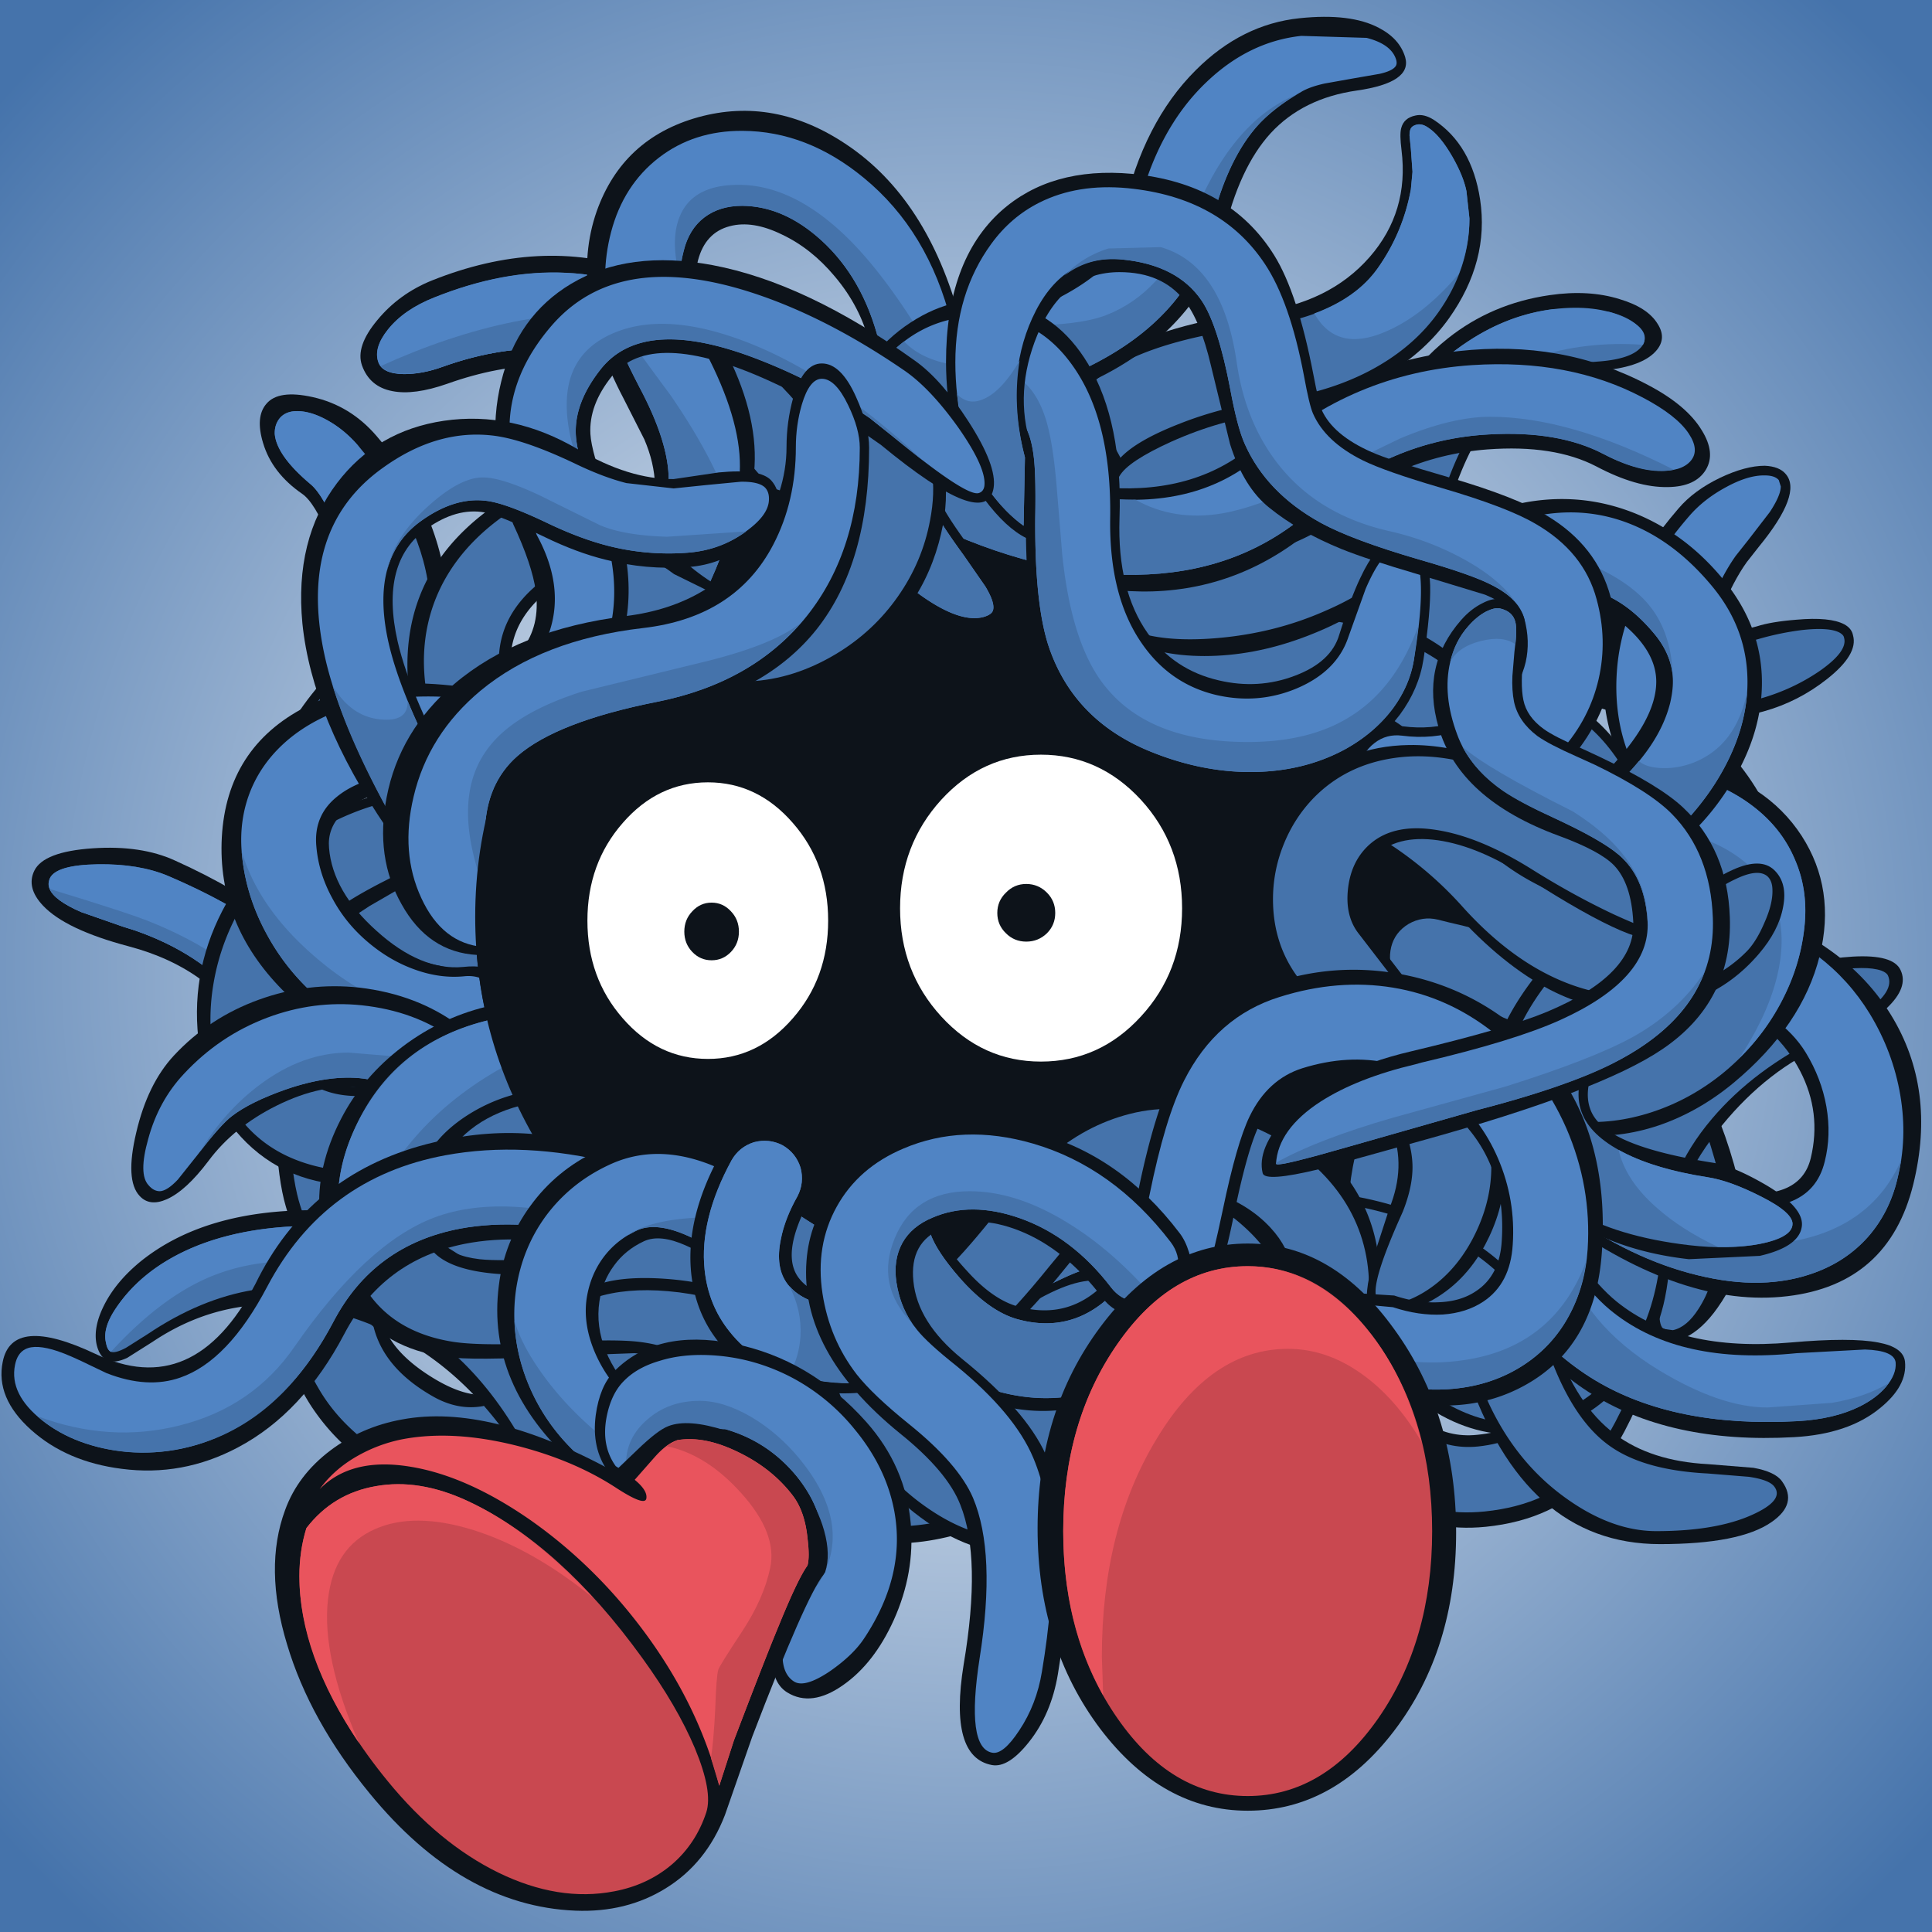 <svg xmlns="http://www.w3.org/2000/svg" fill="none" viewBox="0 0 300 300"><rect x="0" y="0" width="300" height="300" fill="#333333" stroke="none"/><g clip-path="url(#a)"><path fill="#fff" d="M0 0h300v300H0z"/><path fill="url(#b)" d="M-50-50h400v400H-50z"/><path fill="#0D131A" d="M43.284 203.393c-.413-5.45.569-10.642 2.947-15.575 2.551-5.278 6.48-9.797 11.789-13.558 1.654-1.172 3.464-1.569 5.429-1.19 1.964.345 3.533 1.328 4.705 2.95 1.172 1.621 1.585 3.432 1.24 5.433-.379 1.966-1.378 3.536-2.998 4.709-1.517 1.035-3.085 3.156-4.705 6.365-1.93 3.829-2.81 7.399-2.637 10.711.207 3.725 2.654 7.123 7.342 10.194 4.584 3.001 8.29 3.863 11.116 2.587 2.654-1.139 5.205-3.157 7.652-6.054 2.034-2.381 3.292-4.347 3.774-5.899 0-1.449.38-2.777 1.138-3.985a7.427 7.427 0 0 1 3.102-2.639l1.706-.517c1.655-.311 3.206-.069 4.653.724 1.483.794 2.568 1.949 3.258 3.467 1.654 3.726.465 8.504-3.568 14.334-1.999 2.932-4.205 5.502-6.618 7.71-4.929 4.553-10.306 7.382-16.131 8.486-5.894 1.138-11.375.31-16.442-2.484-4.894-2.725-8.841-6.399-11.84-11.022-2.895-4.553-4.532-9.469-4.912-14.747Z"/><path fill="#4573AB" d="M57.606 203.289c.31 5.623 3.585 10.177 9.824 13.661 2.516 1.38 5.032 1.846 7.548 1.397l3.154-.983c3-1.311 5.808-3.553 8.428-6.727 2.102-2.518 3.378-4.605 3.826-6.261v-.207c0-1.207.31-2.294.93-3.26a5.084 5.084 0 0 1 2.482-2.173l1.345-.414c1.31-.242 2.55-.035 3.722.621a5.705 5.705 0 0 1 2.585 2.742c1.276 2.863.449 6.693-2.481 11.488-2.103 3.38-4.55 6.364-7.342 8.952-4.653 4.243-9.582 6.813-14.787 7.71-5.205.862-10.22-.052-15.046-2.743-5.618-3.105-9.755-6.985-12.409-11.643-2.068-3.518-3.205-7.365-3.412-11.539-.31-5.83 1.051-11.677 4.084-17.541 2.586-4.968 5.515-8.607 8.79-10.919 1.31-.931 2.758-1.259 4.343-.983 1.586.276 2.844 1.07 3.774 2.38.931 1.311 1.258 2.76.983 4.347-.276 1.587-1.069 2.846-2.379 3.777-1.689 1.173-3.395 3.45-5.118 6.831-2.103 4.07-3.05 7.9-2.844 11.487Z"/><path fill="#0D131A" d="M40.854 68.803c-.827-2.725-.655-4.76.517-6.106 1.241-1.483 3.637-1.828 7.187-1.035 3.895.863 7.204 2.88 9.927 6.054 6.653 7.659 10.323 16.128 11.013 25.407.551 7.728-2.344 15.214-8.686 22.458-2.137 2.484-3.637 4.864-4.498 7.141-.862 2.277-.983 4.26-.362 5.95.792 2.105 2.792 3.968 5.997 5.589 3.206 1.587 7.342 2.76 12.409 3.519 2 .31 3.585 1.276 4.757 2.897 1.206 1.587 1.654 3.381 1.344 5.382-.31 2.001-1.275 3.588-2.895 4.76-1.586 1.208-3.378 1.656-5.377 1.346-9.135-1.415-16.339-4.054-21.612-7.917-3.999-2.932-6.756-6.468-8.273-10.608-1.586-4.278-1.724-8.797-.414-13.557 1.31-4.726 3.964-9.401 7.963-14.023 2.93-3.415 4.222-7.417 3.877-12.005-.24-3.243-1.12-6.762-2.636-10.556-1.483-3.657-2.879-5.934-4.188-6.83-3.103-2.14-5.12-4.761-6.05-7.866Z"/><path fill="#4573AB" d="M66.758 93.072c.62 8.279-1.724 15.472-7.032 21.578-2.344 2.691-3.964 5.295-4.86 7.813-.896 2.553-.983 4.795-.259 6.727.862 2.346 3 4.399 6.412 6.158 3.412 1.759 7.79 3.053 13.132 3.881 1.62.276 2.895 1.052 3.826 2.328.965 1.346 1.31 2.777 1.034 4.295-.207 1.587-.982 2.864-2.326 3.829-1.276.966-2.706 1.311-4.292 1.035-8.824-1.345-15.752-3.846-20.785-7.503-3.825-2.759-6.462-6.106-7.91-10.038-1.482-4.036-1.603-8.314-.362-12.833 1.24-4.485 3.774-8.935 7.6-13.35 3.206-3.623 4.62-7.97 4.24-13.04-.241-3.519-1.137-7.296-2.689-11.332-1.482-3.83-2.912-6.313-4.29-7.452-3.482-2.932-5.326-5.52-5.533-7.762-.035-1 .241-1.845.827-2.535.62-.69 1.5-1.035 2.637-1.035 1.448 0 3.033.483 4.757 1.449 1.723.966 3.274 2.242 4.653 3.829 6.894 7.969 10.634 15.955 11.22 23.958Z"/><path fill="#5084C4" d="M43.491 64.87c.62-.69 1.5-1.034 2.637-1.034 1.448 0 3.033.483 4.757 1.449 1.723.966 3.274 2.242 4.653 3.829l4.292 5.588c-.104 6.037-1.827 11.23-5.17 15.576a46.167 46.167 0 0 0-2.844-9.314c-1.276-2.933-2.482-4.864-3.62-5.796-3.481-2.932-5.325-5.52-5.532-7.762-.035-1 .241-1.845.827-2.535Z"/><path fill="#0D131A" d="M95.453 73.512c5.722.793 11.133 3.346 16.235 7.658l2.275 2.174c1.758 1.759 3.309 3.518 4.653 5.278 4.24 5.692 5.601 10.435 4.085 14.23-.621 1.552-1.638 2.742-3.051 3.57-1.448.862-2.999 1.173-4.653.931l-1.758-.465a7.173 7.173 0 0 1-3.154-2.484 7.527 7.527 0 0 1-1.293-3.933c-1.585-4.864-4.705-8.365-9.358-10.504-4.446-2.07-8.307-2.104-11.581-.103-5.653 3.38-8.514 7.64-8.583 12.781-.07 3.346.896 6.847 2.895 10.504 1.655 3.036 3.24 5.054 4.757 6.054 1.689 1.104 2.74 2.622 3.154 4.554.448 1.966.12 3.794-.982 5.485-1.069 1.69-2.603 2.742-4.602 3.156-1.965.449-3.792.121-5.48-.983-4.723-3.07-8.48-7.003-11.272-11.798-2.723-4.691-4.205-9.659-4.446-14.903-.483-11.832 4.877-21.129 16.08-27.89 4.963-3.001 10.323-4.105 16.079-3.312Z"/><path fill="#4573AB" d="M86.767 88.415c-6.1 3.69-9.203 8.348-9.306 13.971-.035 3.622 1.068 7.434 3.309 11.436 1.86 3.277 3.653 5.467 5.377 6.571 1.344.897 2.188 2.122 2.533 3.674.345 1.587.07 3.053-.827 4.399-.896 1.345-2.12 2.19-3.671 2.535-1.551.311-2.999.035-4.343-.828-3.378-2.173-6.446-5.692-9.203-10.556-3.275-5.761-4.878-11.556-4.809-17.386.07-4.174 1.052-8.073 2.947-11.695 2.517-4.76 6.515-8.796 11.996-12.108 4.722-2.829 9.703-3.916 14.942-3.26 5.239.655 10.254 3.018 15.045 7.089 2.896 2.45 5.447 5.33 7.653 8.641 3.136 4.657 4.119 8.452 2.947 11.384a5.732 5.732 0 0 1-2.43 2.898c-1.172.656-2.413.897-3.723.725l-1.396-.363a5.157 5.157 0 0 1-2.534-2.069 5.928 5.928 0 0 1-1.034-3.209v-.155l-.051-.103c-.552-1.622-1.913-3.64-4.085-6.055-2.723-3.07-5.618-5.209-8.686-6.416-1.206-.448-2.258-.724-3.154-.828-2.516-.345-5.015.224-7.497 1.708Z"/><path fill="#0D131A" d="M19.966 146.939c-6.514-1.725-10.943-3.829-13.287-6.313-1.758-1.863-2.206-3.674-1.345-5.434.966-1.966 3.982-3.121 9.048-3.466 5.033-.345 9.307.293 12.823 1.914 13.064 5.899 21.836 12.816 26.317 20.75 2.516 4.485 3.981 10.97 4.395 19.456l.051.828c.173 3.795.466 6.451.88 7.969.62 2.311 1.86 4.398 3.722 6.261 2.895 2.898 6.1 3.277 9.617 1.139 3.412-2.036 5.842-5.434 7.29-10.194 1.585-5.244 1.465-10.901-.362-16.973-.552-2.001-.362-3.846.569-5.537.965-1.759 2.413-2.932 4.343-3.518 1.93-.552 3.774-.345 5.532.621 1.792.966 2.964 2.397 3.516 4.295 2.895 9.762 2.792 18.869-.31 27.321-2.758 7.417-7.118 12.902-13.081 16.455-4.688 2.794-9.565 3.95-14.632 3.467-5.136-.517-9.6-2.656-13.392-6.416-3.55-3.519-5.98-7.607-7.29-12.264-.792-2.691-1.31-6.537-1.55-11.539-.276-5.623-1.586-10.591-3.93-14.903-3.86-6.968-10.169-11.608-18.924-13.919Z"/><path fill="#4573AB" d="M26.12 136.02c12.822 5.485 21.456 11.936 25.902 19.353 2.551 4.312 4.033 10.487 4.447 18.525l.052.828c.206 3.864.517 6.606.93 8.227.69 2.622 2.051 4.934 4.085 6.934 1.654 1.656 3.464 2.605 5.429 2.846 1.999.242 3.998-.241 5.997-1.449 3.654-2.173 6.256-5.778 7.807-10.814 1.724-5.589 1.638-11.591-.258-18.008-.414-1.552-.258-3.035.465-4.45.759-1.38 1.913-2.311 3.465-2.794 1.516-.448 2.981-.276 4.394.517 1.448.759 2.396 1.898 2.844 3.416 2.792 9.417 2.706 18.179-.259 26.286-2.62 7.141-6.79 12.419-12.512 15.834-4.308 2.588-8.755 3.605-13.34 3.053-4.584-.552-8.668-2.604-12.253-6.157-3.378-3.381-5.687-7.296-6.928-11.747-.724-2.587-1.224-6.295-1.5-11.125-.24-5.519-1.706-10.625-4.394-15.316-4.102-7.279-10.634-12.454-19.596-15.524l-1.81-.569-6.514-2.277c-2.758-1.207-4.378-2.398-4.86-3.57-.241-.518-.224-1.087.052-1.708.689-1.345 3.153-2.053 7.393-2.122 4.274-.069 7.928.535 10.961 1.811Z"/><path fill="#5084C4" d="M36.977 154.908c-4.033-4.658-9.393-8.142-16.08-10.453l-1.81-.569-6.514-2.277c-2.758-1.207-4.378-2.398-4.86-3.57-.241-.518-.224-1.087.052-1.708.689-1.345 3.153-2.053 7.393-2.122 4.274-.069 7.928.535 10.961 1.811 8.48 3.623 15.098 7.642 19.854 12.057-2.171 2.967-5.17 5.244-8.996 6.831Z"/><path fill="#4573AB" d="m19.088 143.886-6.515-2.277c-2.758-1.207-4.378-2.398-4.86-3.57 8.307 2.518 13.615 4.26 15.924 5.226 6.756 2.76 12.15 6.175 16.184 10.245l-2.844 1.398c-4.033-4.658-9.393-8.142-16.08-10.453l-1.81-.569Z"/><path fill="#0D131A" d="M57.09 123.86c2.308-.759 4.79-1.069 7.444-.931 2.654.103 4.826.638 6.515 1.604 1.344.759 2.154 1.69 2.43 2.794.655 2.863-2.826 6.227-10.444 10.091l-5.636 3.259c-3.998 2.553-6.549 4.727-7.652 6.52-3.447 5.658-4.601 10.832-3.464 15.524.655 2.587 2.206 4.347 4.653 5.278 2.792 1.035 6.343 1.035 10.651 0 5.17-1.276 10.513-3.881 16.028-7.814 1.62-1.172 3.43-1.586 5.43-1.241 1.964.31 3.532 1.276 4.704 2.897 1.172 1.622 1.603 3.433 1.293 5.434-.345 1.966-1.327 3.535-2.947 4.708-10.445 7.486-20.061 11.488-28.85 12.005-7.722.449-14.047-1.742-18.976-6.571-4.584-4.519-7.118-10.384-7.6-17.594-.517-7.348 1.24-14.316 5.273-20.905 4.137-6.83 11.186-11.85 21.147-15.058Z"/><path fill="#4573AB" d="M70.326 125.775c.965.517 1.533 1.155 1.706 1.914.276 1.104-.707 2.415-2.947 3.933-1.31.897-3.585 2.173-6.825 3.829a84.19 84.19 0 0 1-3.05 1.604c-2.724 1.415-4.757 2.605-6.102 3.571-2.24 1.621-3.998 3.467-5.273 5.536-1.62 2.657-2.672 5.451-3.154 8.383-.517 2.932-.448 5.761.207 8.486.758 3.14 2.602 5.244 5.532 6.313 2.964 1.104 6.721 1.139 11.271.104 5.446-1.277 11.047-3.985 16.804-8.124 1.275-.932 2.705-1.259 4.291-.983 1.586.241 2.86 1.017 3.826 2.328.93 1.311 1.258 2.76.982 4.347-.24 1.587-1.016 2.846-2.326 3.777-6.86 4.933-13.736 8.245-20.63 9.935-6.86 1.656-12.943 1.501-18.251-.465-3.275-1.208-6.015-3.053-8.22-5.537-2.207-2.484-3.724-5.451-4.55-8.9-1.07-4.243-1.224-8.607-.466-13.092.758-4.484 2.344-8.71 4.757-12.677 2.447-3.933 5.635-7.245 9.565-9.936 3.033-2.069 6.376-3.691 10.03-4.864 2.137-.69 4.43-.983 6.877-.879 2.481.069 4.463.534 5.946 1.397Z"/><path fill="#0D131A" d="M80.046 153.252c.723-1.656 1.93-2.795 3.619-3.416l5.015.156c1.654.759 2.792 1.983 3.412 3.674.655 1.69.603 3.346-.155 4.967l-.465 1.035c-4.378 9.659-6.997 17.438-7.859 23.337-1.206 8.314.741 14.006 5.843 17.076 3.343 2.001 6.41 2.725 9.203 2.173 1.826-.345 4.86-1.742 9.099-4.191 3.895-2.311 7.084-3.915 9.566-4.812 4.101-1.518 8.186-2.053 12.253-1.604 1.793.207 3.258 1.017 4.395 2.432 1.137 1.414 1.603 3.018 1.396 4.812-.207 1.794-1.017 3.26-2.43 4.398-1.344 1.104-2.93 1.57-4.757 1.397-2.24-.241-4.567.121-6.98 1.087-1.551.621-3.843 1.811-6.876 3.571-5.55 3.277-10.065 5.226-13.547 5.847-5.928 1.104-11.96-.19-18.096-3.881-9.789-5.899-13.822-15.644-12.098-29.236.93-7.383 3.93-16.662 8.996-27.839l.466-.983Z"/><path fill="#4573AB" d="M81.338 153.821c.586-1.277 1.534-2.156 2.844-2.639l3.93.103c1.275.587 2.154 1.535 2.636 2.846.517 1.311.483 2.605-.103 3.881l-.466 1.035c-4.55 10.004-7.238 18.094-8.065 24.268-1.138 8.694 1.05 14.696 6.566 18.008 3.654 2.208 7.083 3.001 10.289 2.38 1.999-.414 5.17-1.88 9.513-4.398 3.895-2.243 6.98-3.795 9.255-4.657 3.93-1.449 7.825-1.967 11.685-1.553 1.344.173 2.482.794 3.412 1.863.897 1.173 1.259 2.432 1.086 3.778-.138 1.345-.758 2.483-1.861 3.415-1.138.862-2.378 1.224-3.723 1.086-2.447-.241-4.946.138-7.497 1.139-1.62.621-4.033 1.863-7.238 3.725-5.343 3.105-9.669 4.968-12.978 5.589-5.618 1.069-11.34-.138-17.165-3.622-9.341-5.589-13.133-14.972-11.375-28.15.93-7.141 3.86-16.161 8.79-27.062l.465-1.035Z"/><path fill="#0D131A" d="M81.028 123.601c-8.238-2.483-15.477-2.708-21.716-.672-5.825 1.932-8.565 4.847-8.22 8.745.379 4.519 2.843 8.814 7.393 12.884 4.584 4.14 9.065 6.003 13.443 5.589 2.447-.276 4.326.103 5.636 1.138 1.31 1.07 2.085 2.863 2.326 5.382.207 2.069-.396 3.915-1.81 5.536-1.378 1.518-2.964 2.312-4.756 2.381-12.133.379-21.94-3.226-29.42-10.815-6.79-6.865-9.944-14.782-9.461-23.751.517-9.28 4.843-16.024 12.978-20.233 9.41-4.864 22.025-4.898 37.846-.103 1.896.586 3.327 1.759 4.292 3.519.93 1.69 1.12 3.536.569 5.536-.587 1.932-1.776 3.364-3.568 4.295-1.758.966-3.602 1.156-5.532.569Z"/><path fill="#5084C4" d="M62.156 108.337c7.032-.621 14.58.293 22.646 2.742 1.551.414 2.706 1.346 3.464 2.795.724 1.414.88 2.897.466 4.45-.483 1.552-1.43 2.69-2.844 3.415-1.379.793-2.844.949-4.395.466-6.755-2.036-12.925-2.777-18.51-2.225-4.653.482-8.203 1.724-10.65 3.725-2.447 1.966-3.516 4.554-3.206 7.762.241 2.794 1.086 5.502 2.534 8.124 1.413 2.622 3.309 4.916 5.687 6.882 2.24 1.863 4.653 3.243 7.238 4.14 2.551.897 5.05 1.224 7.497.983 1.586-.173 3 .259 4.24 1.294 1.241 1 1.948 2.311 2.12 3.932.172 1.587-.259 3.001-1.293 4.243-1 1.208-2.31 1.898-3.93 2.07-3.998.38-8.013-.103-12.046-1.449-4.067-1.345-7.807-3.432-11.22-6.261a34.843 34.843 0 0 1-8.582-10.453c-2.172-4.001-3.447-8.175-3.826-12.522-.31-3.519.172-6.813 1.447-9.883 1.276-3.036 3.275-5.675 5.998-7.917 4.412-3.588 10.134-5.692 17.165-6.313Z"/><path fill="#4573AB" d="M41.371 144.973c-2.171-4.002-3.446-8.176-3.826-12.523v-.207c1.93 6.486 6.36 12.454 13.288 17.904 8.445 6.623 17.631 9.28 27.558 7.969a5.78 5.78 0 0 1-1.24 2.949c-1 1.208-2.31 1.898-3.93 2.07-3.999.38-8.014-.103-12.047-1.449-4.068-1.345-7.807-3.432-11.22-6.261a34.851 34.851 0 0 1-8.583-10.452Z"/><path fill="#0D131A" d="M180.919 75.479c9.203 3.69 17.372 8.883 24.507 15.575 7.135 6.692 12.65 14.385 16.545 23.078 4.067 8.97 6.101 18.37 6.101 28.202 0 9.797-2.034 19.197-6.101 28.201-3.895 8.658-9.41 16.334-16.545 23.026-7.135 6.693-15.304 11.885-24.507 15.576-9.548 3.794-19.544 5.692-29.988 5.692-10.444 0-20.44-1.898-29.988-5.692-9.238-3.691-17.424-8.883-24.56-15.576-7.1-6.692-12.615-14.368-16.544-23.026-4.033-9.004-6.05-18.404-6.05-28.201 0-9.832 2.017-19.232 6.05-28.202 3.93-8.693 9.444-16.386 16.545-23.078 7.135-6.692 15.321-11.884 24.559-15.575 9.548-3.795 19.544-5.692 29.988-5.692 10.444 0 20.44 1.897 29.988 5.692Z"/><path fill="#0D131A" d="M224.97 142.333c0 9.383-1.948 18.37-5.843 26.96-3.722 8.313-9.013 15.678-15.873 22.095-14.477 13.557-31.918 20.336-52.323 20.336-20.406 0-37.864-6.779-52.376-20.336-6.825-6.417-12.116-13.782-15.873-22.095-3.895-8.59-5.842-17.577-5.842-26.96 0-9.417 1.947-18.421 5.842-27.011 3.757-8.313 9.048-15.661 15.873-22.043 14.477-13.592 31.936-20.388 52.376-20.388 20.405 0 37.846 6.796 52.323 20.388 6.86 6.382 12.151 13.73 15.873 22.043 3.895 8.59 5.843 17.594 5.843 27.011Z"/><path fill="#0D131A" d="M86.147 142.955c0-6.796 2.12-12.592 6.359-17.387 4.24-4.795 9.376-7.193 15.408-7.193 5.997 0 11.133 2.398 15.407 7.193 4.24 4.83 6.36 10.625 6.36 17.387 0 6.761-2.12 12.539-6.36 17.334-4.274 4.795-9.41 7.193-15.407 7.193-6.032 0-11.168-2.398-15.408-7.193-4.24-4.76-6.36-10.539-6.36-17.334Z"/><path fill="#fff" d="M123.114 127.793c3.654 4.174 5.481 9.228 5.481 15.161 0 5.934-1.827 10.988-5.481 15.162-3.653 4.208-8.048 6.313-13.184 6.313-5.17 0-9.582-2.105-13.236-6.313-3.654-4.174-5.48-9.228-5.48-15.162 0-5.933 1.826-10.987 5.48-15.161 3.654-4.209 8.066-6.313 13.236-6.313 5.136 0 9.531 2.104 13.184 6.313Z"/><path fill="#0D131A" d="M182.004 121.998c4.86 5.278 7.29 11.625 7.29 19.042 0 7.417-2.43 13.747-7.29 18.99-4.894 5.278-10.788 7.917-17.682 7.917-6.86 0-12.736-2.639-17.631-7.917-4.895-5.243-7.342-11.573-7.342-18.99 0-7.417 2.447-13.764 7.342-19.042 4.86-5.244 10.737-7.866 17.631-7.866s12.788 2.622 17.682 7.866Z"/><path fill="#fff" d="M183.555 141.04c0 6.589-2.137 12.194-6.411 16.817-4.274 4.657-9.444 6.985-15.511 6.985-6.032 0-11.185-2.328-15.459-6.985-4.274-4.657-6.411-10.263-6.411-16.817 0-6.555 2.137-12.178 6.411-16.869 4.274-4.657 9.427-6.986 15.459-6.986s11.203 2.329 15.511 6.986c4.274 4.657 6.411 10.28 6.411 16.869Z"/><path fill="#0D131A" d="M163.857 141.764c0 1.242-.431 2.294-1.293 3.157-.896.862-1.965 1.293-3.205 1.293-1.241 0-2.293-.431-3.154-1.293-.897-.863-1.345-1.915-1.345-3.157s.448-2.294 1.345-3.156c.861-.897 1.913-1.346 3.154-1.346 1.24 0 2.309.449 3.205 1.346.862.862 1.293 1.914 1.293 3.156ZM114.739 144.662c0 1.242-.414 2.294-1.241 3.156-.828.863-1.827 1.294-2.999 1.294-1.172 0-2.172-.431-2.999-1.294-.827-.862-1.241-1.914-1.241-3.156 0-1.242.414-2.294 1.241-3.156.827-.897 1.827-1.346 2.999-1.346 1.172 0 2.171.449 2.999 1.346.827.862 1.241 1.914 1.241 3.156ZM32.375 180.263c-2.31 3.07-4.464 5.054-6.463 5.951-1.792.793-3.206.62-4.24-.518-1.516-1.621-1.689-4.899-.517-9.832 1.172-5.036 3.12-9.02 5.843-11.953 3.654-3.932 8.066-6.83 13.236-8.693 5.067-1.828 10.254-2.449 15.563-1.863 12.03 1.415 20.733 7.935 26.11 19.56 2.447 5.347 3.016 10.849 1.706 16.507-1.31 5.692-4.36 10.797-9.151 15.316-1.62 1.553-4.981.518-10.083-3.104-1.999-1.449-3.464-2.812-4.394-4.088-1.035-1.449-1.069-2.398-.104-2.846 3.895-1.863 6.498-4.002 7.807-6.417l1.086-2.69.259-2.277c0-1.38-.345-2.846-1.034-4.399-2.758-6.037-6.67-9.365-11.737-9.986-4.136-.518-8.566.396-13.288 2.742-4.446 2.208-7.98 5.071-10.599 8.59Z"/><path fill="#5084C4" d="M23.068 184.04c-1.068-1.138-1.085-3.536-.051-7.193 1.068-3.932 2.912-7.296 5.532-10.09 3.688-3.967 8.014-6.882 12.977-8.745 4.792-1.794 9.669-2.432 14.632-1.914 11.03 1.172 18.941 6.951 23.732 17.334 2.31 5.002 2.844 10.073 1.603 15.213-1.275 5.14-4.205 9.866-8.79 14.179-1.585 1.483-4.29.879-8.117-1.811-1.55-1.07-2.637-2.122-3.257-3.157-.655-1.138-.534-1.949.362-2.432 3.584-1.932 6.015-4.088 7.29-6.468l1.19-3.053c.62-2.484.327-5.019-.88-7.607-2.964-6.485-7.238-10.09-12.822-10.814-3.516-.449-7.566.12-12.15 1.707-3.62 1.277-6.377 2.639-8.273 4.088-1.172.897-2.964 2.915-5.377 6.054l-3.05 3.829c-1.104 1.173-2.034 1.777-2.793 1.811-.655 0-1.24-.31-1.758-.931Z"/><path fill="#4573AB" d="M36.046 173.277c-1.24.897-2.895 2.742-4.963 5.537 2.516-4.209 5.635-7.693 9.358-10.453 4.412-3.277 8.979-4.916 13.701-4.916l11.323.932c4.757.655 8.98 1.449 12.667 2.38 1.38 1.725 2.637 3.777 3.775 6.158 2.068 4.484 2.327 9.314.775 14.488-1.378 4.726-4.119 9.28-8.22 13.661l-11.479-1.293c-1-.932-1.637-1.777-1.913-2.536-.31-.828-.103-1.432.62-1.811 3.586-1.932 6.016-4.088 7.291-6.468l1.19-3.053c.62-2.484.327-5.02-.88-7.607-2.964-6.485-7.238-10.09-12.822-10.815-3.516-.448-7.566.121-12.15 1.708-3.62 1.276-6.377 2.639-8.273 4.088Z"/><path fill="#0D131A" d="M255.32 96.85c6.652 1.69 12.477 1.827 17.475.413 1.482-.483 3.533-.828 6.153-1.035 3.481-.31 5.963-.069 7.445.725.759.413 1.207.983 1.344 1.707.552 1.966-.792 4.226-4.032 6.779-2.965 2.346-6.239 4.019-9.824 5.019-8.445 2.415-17.252 2.139-26.42-.828-10.858-3.519-20.01-10.349-27.455-20.491-4.688-6.382-11.702-10.142-21.043-11.28-6.446-.794-13.615-.328-21.509 1.397l-.672.155c-1.93.414-3.74.086-5.429-.983-1.689-1.104-2.74-2.622-3.153-4.554-.449-1.966-.121-3.794.982-5.485 1.103-1.69 2.637-2.76 4.602-3.208l.517-.104c12.787-2.828 24.11-2.915 33.969-.258 9.892 2.69 17.699 7.934 23.421 15.73 6.205 8.452 14.081 13.885 23.629 16.3Z"/><path fill="#4573AB" d="M282.619 104.145c-2.758 1.897-5.808 3.329-9.152 4.295-8.272 2.38-16.803 2.208-25.593-.518-10.582-3.242-19.492-9.78-26.731-19.611-4.894-6.658-12.15-10.608-21.767-11.85-6.687-.862-14.097-.396-22.232 1.398l-.672.155c-1.551.345-2.999.069-4.343-.828-1.344-.863-2.189-2.07-2.534-3.622-.31-1.622-.034-3.088.828-4.399.896-1.38 2.119-2.225 3.671-2.535l.517-.155c12.477-2.726 23.525-2.812 33.141-.26 9.617 2.553 17.2 7.607 22.75 15.162 6.445 8.762 14.597 14.472 24.455 17.128 6.998 1.897 13.03 2.139 18.097.724a43.75 43.75 0 0 1 6.773-1.397c2.826-.31 4.774-.172 5.842.414.414.242.638.5.672.776.414 1.38-.827 3.088-3.722 5.123Z"/><path fill="#0D131A" d="m194.051 192.32-.258-1.087c-.379-1.759-.086-3.398.879-4.916.999-1.518 2.378-2.466 4.136-2.846 1.758-.379 3.395-.086 4.912.88 1.551.966 2.499 2.328 2.843 4.088l.259 1.086c2.24 10.315 4.791 18.077 7.652 23.286 3.998 7.279 8.962 10.607 14.891 9.987 3.895-.38 6.79-1.57 8.686-3.571 1.31-1.38 2.895-4.26 4.756-8.641 1.448-3.416 3.034-6.382 4.757-8.901 2.413-3.518 5.36-6.606 8.841-9.262 2.861-2.173 6.05-3.45 9.565-3.829 3.344-.345 5.74.19 7.187 1.604 1 1 1.448 2.053 1.345 3.156-.104 1.242-.931 2.536-2.482 3.881l-4.809 3.519-3.981 2.794c-1.723 1.518-3.257 3.346-4.601 5.485-1.103 1.794-2.275 4.174-3.516 7.141-2.551 6.003-5.033 10.332-7.445 12.988-4.171 4.554-9.824 7.193-16.959 7.917-11.375 1.139-20.44-4.398-27.196-16.61-3.619-6.52-6.773-15.903-9.462-28.149Z"/><path fill="#4573AB" d="M205.426 189.836c2.344 10.728 5.033 18.818 8.066 24.268 4.274 7.659 9.617 11.16 16.028 10.505 4.205-.449 7.411-1.881 9.617-4.295 1.378-1.518 3.05-4.571 5.015-9.159 3.068-7.383 7.445-13.247 13.132-17.594 2.62-2 5.533-3.173 8.738-3.518 2.93-.311 4.964.086 6.101 1.19.69.69 1 1.362.931 2.018-.103.897-.862 1.949-2.275 3.156l-4.395 3.105c-2.102 1.414-3.464 2.398-4.084 2.95-1.931 1.655-3.585 3.466-4.964 5.433-1.344 1.966-2.619 4.364-3.826 7.192-2.413 5.692-4.757 9.78-7.032 12.264-3.86 4.209-9.168 6.658-15.924 7.348-10.823 1.104-19.475-4.14-25.955-15.731-3.516-6.278-6.566-15.265-9.152-26.959l-.206-1.087c-.311-1.38-.087-2.656.672-3.829.758-1.173 1.827-1.914 3.205-2.225 1.379-.31 2.654-.086 3.826.673 1.172.759 1.913 1.828 2.224 3.208l.258 1.087Z"/><path fill="#0D131A" d="M214.577 146.68c.483-1.932 1.603-3.415 3.361-4.45 1.793-1.035 3.688-1.311 5.687-.828l1.655.362c13.27 3.036 23.37 7.883 30.298 14.541 7.032 6.726 11.978 16.42 14.839 29.08 1.413 6.313.172 12.212-3.723 17.697-1.585 2.243-3.257 3.778-5.015 4.606-1.827.862-3.292.759-4.395-.311-.724-.69-1.085-1.845-1.085-3.467 0-1.035.241-3.036.723-6.002.483-2.967.724-5.123.724-6.468l-.258-2.225c-2.999-10.729-7.997-18.853-14.994-24.372-5.102-4.002-11.875-6.969-20.32-8.901l-2.378-.569c-1.586-.379-2.878-1.207-3.878-2.484-.965-1.276-1.447-2.742-1.447-4.398l.206-1.811Z"/><path fill="#4573AB" d="M224.918 143.213c12.891 2.898 22.491 7.434 28.799 13.609 6.307 6.14 10.875 15.403 13.701 27.787.448 2.139.362 5.071-.258 8.797-.69 4.105-1.827 7.382-3.413 9.832-1.206 1.897-2.533 3.001-3.981 3.311l-1.499-.207c-.483-.448-.673-1.518-.569-3.208l.672-4.968.672-5.071c.138-1.793.052-3.208-.258-4.243-3.103-11.073-8.256-19.456-15.46-25.148-5.239-4.14-12.219-7.192-20.939-9.159l-2.379-.569c-1.516-.379-2.654-1.225-3.412-2.536-.759-1.345-.948-2.811-.569-4.398.379-1.518 1.275-2.708 2.689-3.57 1.447-.828 2.964-1.052 4.549-.673l1.655.414Z"/><path fill="#0D131A" d="M16.14 202.72c1.241-2.483 3.154-4.777 5.74-6.882 6.618-5.312 15.58-7.951 26.885-7.917 7.894.035 15.166 2.191 21.819 6.468 6.17 3.968 12.512 10.263 19.027 18.887l1.034 1.346 4.55 4.191 6.773 6.21c1.758 1.897 2.637 3.346 2.637 4.346v.052a1.83 1.83 0 0 1-.672 1.345c-1.551 1.208-5.74.759-12.564-1.345-6.618-2.035-10.565-3.846-11.84-5.433-6.998-10.28-15.89-16.921-26.68-19.922-10.753-2.967-20.474-1.535-29.16 4.295l-3.93 2.483c-1.275.587-2.291.725-3.05.414-.827-.345-1.396-1.173-1.706-2.483-.38-1.76 0-3.778 1.137-6.055Z"/><path fill="#4573AB" d="M29.686 193.82c5.688-2.45 12.53-3.605 20.526-3.467 7.48.138 14.288 2.156 20.423 6.054 5.757 3.691 11.703 9.607 17.838 17.749l1.034 1.345 4.705 4.398c5.963 5.14 8.945 8.314 8.945 9.522l-.104.155c-1.172.897-4.963.362-11.374-1.604-6.308-1.932-9.98-3.571-11.013-4.916-6.24-10.763-14.408-17.852-24.508-21.267-11.202-3.795-22.284-2.001-33.245 5.381l-3.36 2.122c-1.104.586-1.88.793-2.327.621-.38-.173-.638-.656-.776-1.449-.344-1.415.104-3.088 1.345-5.02 2.688-4.139 6.652-7.347 11.891-9.624Z"/><path fill="#5084C4" d="M17.795 203.444c2.688-4.139 6.652-7.347 11.891-9.624 5.688-2.45 12.53-3.605 20.526-3.467 7.48.138 14.288 2.156 20.423 6.054 5.757 3.691 11.703 9.607 17.838 17.749l1.034 1.345 4.705 4.398c5.963 5.14 8.945 8.314 8.945 9.522l-.104.155c-1.137.897-4.825.397-11.064-1.501a65.658 65.658 0 0 0-9.565-15.006c-6.308-7.417-13.495-12.333-21.56-14.747-10.307-3.071-19.182-3.295-26.628-.673-5.653 1.966-11.323 6.054-17.01 12.264-.38-.173-.638-.656-.776-1.449-.344-1.415.104-3.088 1.345-5.02Z"/><path fill="#0D131A" d="M81.907 171.414c-6.273 1.38-10.72 4.519-13.34 9.418-2.447 4.553-2.481 8.538-.103 11.953 1.034 1.483 3.033 2.398 5.998 2.743 2.137.241 5.842.189 11.116-.156 7.514-.448 13.167-.362 16.959.259 6.583 1.069 11.874 3.726 15.873 7.969 1.24 1.345 2.947 3.812 5.118 7.399 3.24 5.554 5.998 9.142 8.273 10.763 3.24 2.277 7.514 2.743 12.822 1.398 3.895-1.001 6.377-2.881 7.445-5.641.448-1.242.672-2.708.672-4.398 0-2.38-.43-5.002-1.292-7.865-.724-2.415-1.448-4.14-2.172-5.175l.052-.103c-1-1.38-1.499-2.829-1.499-4.347 0-2.208.81-4.019 2.43-5.433 1.516-1.311 3.24-1.932 5.17-1.863 1.93.069 3.533.811 4.808 2.225 2.034 2.208 3.844 6.054 5.429 11.539 1.999 7.003 2.172 13.299.517 18.887-1.068 3.691-2.843 6.951-5.325 9.78-3.378 3.795-7.704 6.365-12.978 7.71-9.823 2.518-18.182.966-25.076-4.657-3.481-2.829-7.428-7.969-11.84-15.42-1.447-2.518-2.482-4.122-3.102-4.812-1.965-2.036-5.084-3.191-9.358-3.467l-12.512.465c-8.307.483-13.926.518-16.856.104-6.307-.897-11.012-3.553-14.115-7.969-6.514-9.383-7.204-19.042-2.068-28.977 2.24-4.347 5.429-8.09 9.565-11.229 4.206-3.174 8.859-5.312 13.96-6.416l5.429 15.316Z"/><path fill="#4573AB" d="M172.491 203.962c-3.516 8.003-5.705 13.454-6.566 16.352-.931 3.208-2.758 6.123-5.481 8.745-3.309 3.208-7.514 5.467-12.616 6.778-9.409 2.415-17.441 1.121-24.093-3.881-3.723-2.794-7.549-7.554-11.478-14.281-1.586-2.691-2.706-4.381-3.361-5.071-2.172-2.312-5.394-3.726-9.669-4.244-2.585-.31-6.859-.293-12.822.052-7.549.449-12.891.431-16.028-.052-5.929-.931-10.34-3.484-13.236-7.658-5.412-7.831-6.136-16.231-2.172-25.2 3.964-8.969 10.91-14.661 20.837-17.076.413 2.691 1.74 6.537 3.981 11.539a26.107 26.107 0 0 0-8.273 3.933c-2.826 2.035-4.739 4.312-5.739 6.831a13.804 13.804 0 0 0-.982 5.122c0 4.485 1.103 7.572 3.31 9.263 2.998 2.311 8.806 3.208 17.423 2.69 8.204-.483 13.701-.569 16.493-.258 6.446.724 11.565 3.087 15.356 7.089 1.207 1.311 2.827 3.674 4.86 7.089 3.344 5.692 6.308 9.435 8.893 11.229 3.585 2.483 8.204 3.018 13.857 1.604 4.412-1.104 7.221-3.277 8.427-6.52a188.853 188.853 0 0 1 3.775-11.539c2.619-7.279 4.929-11.678 6.928-13.195 1.241-.966 3.016-1.277 5.325-.932 2.206.345 3.861 1.104 4.964 2.277.965 1.069.327 4.174-1.913 9.314Z"/><path fill="#5084C4" d="M78.08 165.722c-5.135 2.864-9.478 6.262-13.028 10.194-5.309 5.865-8.72 12.73-10.238 20.595-3.412-7.624-3.016-15.317 1.19-23.079 4.24-7.83 10.84-12.832 19.802-15.006.31 1.863 1.069 4.295 2.275 7.296Z"/><path fill="#0D131A" d="M223.315 174.157c.965 1.793 1.155 3.639.569 5.536-1.827 6.072-1.948 11.729-.362 16.973 1.448 4.76 3.878 8.158 7.29 10.194 3.516 2.138 6.739 1.759 9.669-1.139 1.861-1.863 3.085-3.95 3.671-6.261.413-1.483.706-4.14.879-7.969.413-8.072 1.947-14.316 4.601-18.732 4.516-7.52 13.409-14.609 26.679-21.267 3.447-1.725 7.238-2.708 11.375-2.949 4.239-.242 6.721.465 7.445 2.121.827 1.76.121 3.709-2.12 5.847-2.102 2.001-5.205 3.864-9.306 5.589-6.101 2.587-11.547 6.813-16.339 12.678-4.929 6.037-7.531 11.849-7.807 17.438-.241 4.967-.758 8.796-1.551 11.487-1.31 4.657-3.74 8.762-7.29 12.316-3.826 3.794-8.238 5.985-13.236 6.571-4.998.587-9.824-.5-14.477-3.26-5.963-3.553-10.255-9.038-12.874-16.455-2.999-8.417-3.051-17.524-.155-27.321.586-1.932 1.758-3.364 3.516-4.295 1.757-.966 3.584-1.173 5.48-.621 1.93.586 3.378 1.759 4.343 3.519Z"/><path fill="#4573AB" d="M250.925 173.432c4.412-7.279 13.081-14.161 26.006-20.646 1.586-.794 4.051-1.466 7.394-2.018 3.619-.587 6.222-.604 7.807-.052.552.207.896.466 1.034.776.69 1.552-.362 3.346-3.154 5.382l-6.928 3.932c-7.135 3.45-12.891 7.762-17.269 12.937-4.825 5.692-7.393 11.815-7.704 18.369-.551 11.488-4.48 19.801-11.788 24.941-7.1 5.002-14.511 5.192-22.232.57-5.722-3.416-9.876-8.607-12.461-15.576-2.964-8.003-3.067-16.696-.31-26.079.483-1.518 1.43-2.657 2.844-3.416 1.413-.793 2.878-.966 4.394-.517 1.552.483 2.706 1.432 3.465 2.846.792 1.414.948 2.88.465 4.398-1.896 6.417-1.982 12.419-.259 18.008 1.552 5.036 4.154 8.641 7.808 10.814 2.033 1.208 4.032 1.691 5.997 1.449 1.965-.241 3.775-1.19 5.429-2.846 2.034-2.001 3.395-4.312 4.085-6.934.413-1.621.723-4.363.93-8.227.379-7.762 1.862-13.799 4.447-18.111Z"/><path fill="#0D131A" d="M242.135 189.318c-1.62-1.173-2.602-2.743-2.947-4.709-.31-2.001.121-3.812 1.293-5.433 1.172-1.622 2.74-2.605 4.705-2.95 1.999-.345 3.809.069 5.429 1.242 6.066 4.381 12.305 6.951 18.716 7.71 6.825.828 10.772-.948 11.84-5.33 1.138-4.726.586-9.245-1.654-13.557-2.275-4.381-5.998-7.934-11.168-10.659l-2.999-1.553c-3.757-1.897-6.325-3.363-7.704-4.398-2.309-1.725-3.274-3.398-2.895-5.019.241-1.07 1.051-2.018 2.43-2.846 1.689-.932 3.86-1.449 6.515-1.553 2.654-.138 5.135.173 7.445.932 10.34 3.346 17.837 8.814 22.491 16.403 4.722 7.693 5.877 16.455 3.464 26.287-2.551 10.349-9.065 16.144-19.544 17.386-10.72 1.276-22.525-2.708-35.417-11.953Z"/><path fill="#5084C4" d="M249.736 178.659c5.756 4.105 11.357 6.796 16.803 8.072 4.55 1.069 8.307 1.052 11.272-.052 2.93-1.069 4.774-3.173 5.532-6.313.689-2.725.775-5.571.258-8.538-.517-2.932-1.585-5.726-3.205-8.382-1.241-2.036-2.999-3.864-5.274-5.485-1.241-.897-3.274-2.105-6.101-3.623l-3.05-1.552c-3.344-1.725-5.619-3.001-6.825-3.829-2.241-1.552-3.223-2.881-2.947-3.984.172-.725.741-1.346 1.706-1.863 1.517-.863 3.499-1.346 5.946-1.449 2.447-.104 4.739.19 6.876.88 8.755 2.863 15.287 7.813 19.596 14.85 2.413 3.968 3.998 8.193 4.757 12.678.758 4.485.603 8.831-.466 13.04-.827 3.45-2.344 6.434-4.55 8.952-2.206 2.484-4.946 4.329-8.22 5.537-5.309 1.966-11.392 2.104-18.252.414-6.859-1.656-13.736-4.951-20.629-9.884-1.31-.931-2.086-2.19-2.327-3.777-.276-1.622.052-3.07.982-4.347.931-1.311 2.189-2.087 3.775-2.328 1.62-.276 3.067.051 4.343.983Z"/><path fill="#4573AB" d="M242.962 188.128c-1.206-.862-1.964-2.018-2.274-3.467-.276-1.449-.069-2.811.62-4.088 14.236 10.142 26.696 14.178 37.381 12.109 8.032-1.553 13.547-5.744 16.545-12.575l-.62 3.002c-.827 3.449-2.344 6.433-4.55 8.952-2.206 2.483-4.946 4.329-8.221 5.536-5.308 1.967-11.392 2.105-18.251.414-6.859-1.656-13.736-4.95-20.63-9.883Z"/><path fill="#0D131A" d="M260.645 78.945c1.585-1.863 3.74-3.45 6.463-4.76 2.619-1.242 4.929-1.863 6.928-1.863 1.517.069 2.602.5 3.257 1.293 1.724 2.001.345 5.744-4.136 11.23l-1.913 2.431c-1.413 1.967-2.757 4.537-4.033 7.71-1.482 3.726-2.326 7.124-2.533 10.194-.345 4.416 1.017 8.4 4.084 11.953 3.93 4.519 6.463 9.194 7.601 14.023 1.068 4.623.792 9.142-.828 13.557-1.551 4.14-4.308 7.659-8.272 10.557-5.274 3.863-12.478 6.502-21.612 7.917-1.999.31-3.792-.138-5.377-1.346-1.62-1.173-2.585-2.742-2.896-4.709-.31-1.966.138-3.777 1.345-5.433 1.172-1.621 2.757-2.587 4.756-2.898 5.067-.759 9.204-1.931 12.409-3.518 3.24-1.622 5.239-3.485 5.998-5.589.62-1.69.5-3.674-.362-5.951-.827-2.276-2.327-4.657-4.498-7.14-2.792-3.209-4.878-6.727-6.256-10.556-1.448-4.037-2.017-8.142-1.707-12.316.586-8.28 4.447-16.541 11.582-24.786Z"/><path fill="#5084C4" d="m276.208 74.547.31.983c0 .932-.569 2.26-1.706 3.985l-3.309 4.294-1.965 2.484c-1.482 2.07-2.878 4.744-4.188 8.02-1.551 3.899-2.447 7.452-2.689 10.66l-.051 1.501c0 4.416 1.43 8.262 4.291 11.539 5.653 6.486 8.48 12.954 8.48 19.405a18.9 18.9 0 0 1-1.241 6.778c-1.448 3.933-4.085 7.279-7.911 10.039-5.032 3.657-11.961 6.158-20.785 7.503-1.585.276-3.016-.069-4.291-1.035-1.275-.931-2.051-2.208-2.327-3.829-.275-1.518.069-2.95 1.034-4.295.931-1.276 2.206-2.053 3.826-2.329 5.343-.827 9.721-2.121 13.133-3.88 3.412-1.76 5.55-3.812 6.411-6.158.724-1.932.638-4.174-.258-6.727-.896-2.518-2.517-5.123-4.86-7.814-5.309-6.105-7.652-13.298-7.032-21.577.586-8.004 4.326-15.99 11.22-23.958 1.516-1.76 3.429-3.26 5.739-4.502 2.275-1.242 4.274-1.846 5.997-1.811 1.034 0 1.758.241 2.172.724Z"/><path fill="#0D131A" d="M236.706 134.52c-1.93.586-3.774.414-5.532-.517-1.758-.966-2.93-2.415-3.516-4.347-.586-1.897-.396-3.743.569-5.537.896-1.759 2.327-2.932 4.291-3.519 11.306-3.415 21.285-4.105 29.937-2.069 7.858 1.828 13.632 5.588 17.32 11.28 3.55 5.52 4.481 11.712 2.792 18.577-1.792 7.244-6.256 13.833-13.391 19.766-3.585 2.967-7.428 5.158-11.53 6.572-4.171 1.414-8.324 1.915-12.46 1.501-.931-.069-1.965-.449-3.103-1.139-1.068-.655-1.93-1.38-2.585-2.173-1.275-1.552-1.809-3.329-1.603-5.33.173-1.966 1.035-3.605 2.586-4.916 1.62-1.276 3.395-1.811 5.325-1.604 2.241.207 4.55-.103 6.928-.931 2.379-.828 4.619-2.104 6.722-3.829 2.24-1.829 4.033-3.967 5.377-6.417 1.344-2.449 2.137-4.984 2.378-7.606.207-2.691-.689-4.864-2.688-6.52-2.31-1.863-5.67-3.001-10.082-3.415-5.309-.518-11.22.207-17.735 2.173Z"/><path fill="#4573AB" d="M229.054 129.242c-.482-1.518-.344-2.984.414-4.399.724-1.414 1.879-2.363 3.464-2.846 8.1-2.414 15.666-3.311 22.698-2.69 7.032.655 12.736 2.759 17.114 6.313 2.723 2.207 4.722 4.846 5.997 7.917 1.31 3.035 1.81 6.33 1.5 9.883-.38 4.347-1.655 8.521-3.826 12.522-2.172 4.002-5.033 7.486-8.583 10.453-3.413 2.829-7.152 4.916-11.22 6.261-4.067 1.346-8.083 1.828-12.047 1.449-1.62-.172-2.929-.88-3.929-2.122-1.034-1.241-1.465-2.656-1.293-4.243.104-1.552.793-2.863 2.069-3.932 1.24-1.035 2.654-1.466 4.239-1.294 2.447.242 4.964-.086 7.549-.983 2.551-.897 4.946-2.26 7.187-4.088 2.378-2.001 4.291-4.312 5.739-6.934 1.447-2.622 2.292-5.33 2.533-8.124.276-3.243-.793-5.83-3.205-7.762-2.482-2-6.05-3.225-10.703-3.674-5.55-.586-11.702.138-18.458 2.174-1.517.483-2.982.345-4.395-.414-1.448-.759-2.395-1.915-2.844-3.467Z"/><path fill="#5084C4" d="m229.21 129.656-.156-.414c-.482-1.518-.344-2.984.414-4.399.724-1.414 1.879-2.363 3.464-2.846 8.1-2.414 15.666-3.311 22.698-2.69 7.032.655 12.736 2.759 17.114 6.313 2.723 2.207 4.722 4.846 5.997 7.917 1.31 3.035 1.81 6.33 1.5 9.883-.345 3.864-1.396 7.589-3.154 11.177a34.478 34.478 0 0 1-6.98 9.676c3.722-5.657 5.86-10.952 6.411-15.885.552-5.106-.672-9.332-3.671-12.678-6.894-7.762-21.44-9.78-43.637-6.054Z"/><path fill="#0D131A" d="M242.239 109.889c1.999-.172 3.774.414 5.325 1.76 2.792 2.414 5.274 5.743 7.445 9.986 2.448 4.83 3.844 9.798 4.188 14.903.621 8.728-1.844 16.265-7.393 22.613-2.172 2.484-3.671 4.864-4.498 7.141-.862 2.276-.983 4.26-.362 5.95.724 2.036 2.792 3.743 6.204 5.123 3.033 1.242 7.256 2.294 12.667 3.157 2.137.31 4.929 1.466 8.376 3.467 4.033 2.38 5.894 4.553 5.584 6.519-.31 2.07-2.482 3.571-6.514 4.502l-11.013.518c-9.548-1.07-17.286-4.364-23.215-9.884-5.308-4.967-7.962-10.349-7.962-16.144 0-6.417 3.136-13.23 9.41-20.44 1.413-1.621 2.447-3.156 3.102-4.605a12.858 12.858 0 0 0 1.189-5.433l-.052-1.397c-.241-3.07-1.103-6.141-2.585-9.211-1.31-2.622-2.654-4.536-4.033-5.744-1.516-1.276-2.361-2.932-2.533-4.967v-.569c0-1.794.569-3.364 1.706-4.709 1.379-1.518 3.033-2.363 4.964-2.536Z"/><path fill="#4573AB" d="M246.582 112.735c2.688 2.277 5.067 5.468 7.135 9.573 2.309 4.657 3.654 9.435 4.033 14.333.62 8.211-1.724 15.403-7.032 21.578-2.344 2.656-3.964 5.261-4.86 7.814-.896 2.518-.982 4.743-.259 6.675.862 2.38 2.999 4.45 6.412 6.209 3.412 1.76 7.79 3.053 13.132 3.881 2.275.345 5.015 1.328 8.221 2.95 3.516 1.759 5.17 3.26 4.964 4.501-.173 1.311-1.844 2.277-5.016 2.898-3.171.621-6.842.69-11.012.207-14.994-1.759-24.215-7.296-27.662-16.61-1.482-4.071-1.585-8.348-.31-12.833 1.241-4.485 3.774-8.935 7.601-13.35 3.171-3.726 4.584-8.072 4.239-13.04-.241-3.277-1.172-6.554-2.792-9.832-1.379-2.794-2.826-4.829-4.343-6.106-1.241-1.069-1.913-2.397-2.016-3.984-.104-1.621.362-3.036 1.396-4.243.965-1.173 2.292-1.846 3.981-2.018 1.585-.104 2.981.362 4.188 1.397Z"/><path fill="#5084C4" d="M278.327 190.25c-.137 1.035-1.309 1.88-3.515 2.535-2.172.621-4.86.897-8.066.828-3.792-1.794-6.946-3.812-9.462-6.054-3.24-2.829-5.222-5.83-5.946-9.004 3.447 1.932 8.049 3.346 13.805 4.243 2.275.345 5.015 1.328 8.221 2.95 3.516 1.759 5.17 3.26 4.963 4.502Z"/><path fill="#0D131A" d="M219.799 17.938c.862-.207 1.81.017 2.844.672 3.93 2.588 6.325 6.71 7.187 12.368.965 6.381-.638 12.522-4.809 18.42-2.412 3.382-5.584 6.28-9.513 8.694-5.17 3.174-11.254 5.21-18.251 6.106-5.205.656-10.341 2.122-15.408 4.398-4.481 2.036-7.152 3.812-8.014 5.33l-.724 1.19-.568-1.19-3.361-6.882c-1.241-2.415-2.137-3.64-2.689-3.674-.103 0-.172.035-.206.104l-.311.414-1.189-.777.052-.155c1.93-3.277 4.688-5.95 8.272-8.02 5.24-3.07 12.65-5.227 22.233-6.468 7.376-.932 13.15-3.778 17.32-8.539 4.102-4.691 5.757-10.228 4.964-16.61-.207-1.621-.224-2.76-.052-3.415.276-1.07 1.017-1.725 2.223-1.966Z"/><path fill="#4573AB" d="m219.076 23.112-.207-2.07c0-.552.086-.948.258-1.19.173-.241.483-.414.931-.517.551-.104 1.137.069 1.758.517 1.206.794 2.447 2.294 3.723 4.502 1.137 2 1.861 3.777 2.171 5.33l.465 4.243c0 5.14-1.602 9.987-4.808 14.54-2.275 3.209-5.257 5.917-8.945 8.124-4.825 2.898-10.633 4.778-17.424 5.64a57.935 57.935 0 0 0-14.115 3.675c-4.274 1.69-7.238 3.415-8.893 5.174-2.826-5.312-5.101-8.296-6.824-8.952 1.895-2.587 4.687-4.726 8.375-6.416 4.861-2.277 11.513-3.95 19.958-5.02 8.789-1.103 14.925-4.105 18.406-9.003 2.62-3.691 4.343-7.78 5.171-12.264l.258-2.742-.258-3.57Z"/><path fill="#5084C4" d="M221.816 19.852c1.206.794 2.447 2.294 3.722 4.502 1.138 2 1.862 3.777 2.172 5.33l.465 4.243c0 2.829-.551 5.692-1.654 8.59-3.654 4.346-7.497 7.365-11.53 9.055-4.998 2.104-8.635 1.139-10.909-2.898 4.377-1.621 7.652-3.95 9.823-6.985 2.62-3.691 4.343-7.78 5.17-12.264l.259-2.742-.259-3.57-.206-2.07c0-.553.086-.95.258-1.19.173-.242.483-.415.931-.518.551-.104 1.137.069 1.758.517Z"/><path fill="#0D131A" d="M219.179 117.133c5.239 2.657 11.116 7.624 17.631 14.903 5.653 6.278 11.254 9.452 16.804 9.521l5.739-.621c1.826-.448 3.067-1 3.722-1.656 1.689-1.794 3.706-3.208 6.05-4.243 2.86-1.276 4.98-1.259 6.359.052 1.413 1.345 1.879 3.26 1.396 5.744-.448 2.449-1.706 4.881-3.774 7.296-5.136 6.002-11.978 8.934-20.527 8.796-3.826-.069-7.772-1.138-11.84-3.208-4.963-2.587-9.875-6.571-14.735-11.953-3.55-3.967-7.497-7.313-11.84-10.039-3.964-2.483-6.79-3.656-8.479-3.518l-1.345.103.621-1.19c1.275-2.311 2.309-4.502 3.102-6.572.827-2.276 1.086-3.691.776-4.243l-.259-.103h-.465l-.052-1.449h.155c3.619-.31 7.273.483 10.961 2.38Z"/><path fill="#4573AB" d="M216.077 131.26c-3.861-2.553-6.963-4.002-9.307-4.347 2.413-4.622 3.619-7.951 3.619-9.986l-.155-.777c3.171.104 6.515 1.191 10.031 3.26 4.618 2.726 9.789 7.262 15.511 13.609 5.928 6.589 11.857 9.918 17.785 9.987l6.101-.621c2.138-.483 3.62-1.173 4.447-2.07 1.482-1.552 3.257-2.811 5.325-3.777 2.413-1.173 4.102-1.311 5.067-.414.483.483.724 1.19.724 2.122.035 1.414-.379 3.087-1.241 5.019-.793 1.863-1.671 3.312-2.637 4.347-2.171 2.242-4.842 3.984-8.014 5.226a24.984 24.984 0 0 1-9.927 1.811c-3.929-.035-7.841-.932-11.736-2.691-5.102-2.311-9.962-6.037-14.581-11.177a57.121 57.121 0 0 0-11.012-9.521Z"/><path fill="#0D131A" d="M254.027 79.773c5.308 2.174 9.91 5.675 13.805 10.505 4.067 5.07 5.98 10.642 5.739 16.713-.207 5.209-1.948 10.349-5.222 15.42-2.896 4.519-6.412 8.142-10.548 10.867-4.067 2.656-7.48 3.639-10.237 2.949a7.214 7.214 0 0 1-3.981-2.587 7.147 7.147 0 0 1-1.5-4.45l.207-1.759c.138-.552 1-1.604 2.585-3.157l5.119-5.019c4.791-5.071 7.187-9.538 7.187-13.402 0-3.243-1.862-6.348-5.584-9.314-3.55-2.864-6.704-4.123-9.462-3.778-3.309.38-6.67 1.863-10.082 4.45-2.826 2.14-4.653 4.054-5.481 5.744-.861 1.828-2.223 3.07-4.084 3.726l-5.584-.259c-1.792-.862-3.033-2.242-3.723-4.14-.689-1.862-.603-3.708.259-5.536 2.55-5.416 6.101-9.797 10.651-13.144 4.343-3.208 9.151-5.157 14.425-5.847 5.343-.69 10.513-.017 15.511 2.018Z"/><path fill="#5084C4" d="M266.126 91.364c3.446 4.278 5.187 9.073 5.222 14.385.034 5.278-1.638 10.574-5.016 15.886-2.033 3.174-4.532 6.089-7.497 8.745-4.205 3.726-7.841 5.209-10.909 4.45a5.925 5.925 0 0 1-3.154-2.069c-.827-1.07-1.241-2.26-1.241-3.571l.155-1.449a5.383 5.383 0 0 1 1.707-2.794 5.886 5.886 0 0 1 3.102-1.449h.103l.052-.052c1.551-.759 3.395-2.38 5.532-4.864 2.654-3.104 4.378-6.261 5.17-9.469.276-1.207.414-2.294.414-3.26 0-2.553-.896-4.95-2.688-7.193-4.516-5.554-9.566-8.003-15.15-7.347-3.584.448-7.186 2.052-10.806 4.812-3.033 2.277-4.98 4.346-5.842 6.209-.655 1.449-1.758 2.45-3.309 3.002l-4.446-.259c-1.448-.656-2.448-1.742-2.999-3.26-.517-1.518-.448-3.001.207-4.45 1.723-3.657 4.825-7.176 9.306-10.556 5.239-4.002 10.754-6.348 16.545-7.038 4.136-.517 8.118-.069 11.944 1.346 5.032 1.862 9.565 5.278 13.598 10.245Z"/><path fill="#4573AB" d="M241.928 91.312c-3.584.449-7.186 2.053-10.806 4.813-3.033 2.276-4.98 4.346-5.842 6.209-.655 1.449-1.758 2.449-3.309 3.001l-4.446-.258c-1.448-.656-2.448-1.742-2.999-3.26-.517-1.518-.448-3.001.207-4.45 1.137-2.38 2.998-4.847 5.584-7.4a38.679 38.679 0 0 1 9.771-6.986c12.03 2.105 20.285 5.33 24.766 9.677 3.171 3.035 4.809 7.279 4.912 12.729-.103-2.38-1-4.622-2.688-6.727-4.516-5.554-9.566-8.003-15.15-7.348ZM247.926 134.83a5.921 5.921 0 0 1-3.154-2.07c-.827-1.069-1.241-2.259-1.241-3.57l.155-1.449a5.383 5.383 0 0 1 1.707-2.794 5.886 5.886 0 0 1 3.102-1.449h.103l.052-.052c1.62-.759 3.567-2.518 5.842-5.278.655.621 1.741.983 3.258 1.087 1.689.103 3.378-.155 5.067-.776 4.515-1.725 7.341-5.416 8.479-11.074-.31 4.726-1.965 9.47-4.964 14.23-2.033 3.174-4.532 6.089-7.497 8.745-4.205 3.726-7.841 5.209-10.909 4.45Z"/><path fill="#0D131A" d="m237.017 180.832 2.171 4.295c3.999 8.175 7.962 13.85 11.892 17.024 6.48 5.209 15.459 7.313 26.937 6.313 6.239-.552 10.789-.552 13.65 0 2.585.483 3.964 1.466 4.136 2.949.276 2.518-1.017 4.933-3.878 7.244-3.274 2.691-7.721 4.192-13.339 4.502-12.891.725-23.542-1.621-31.953-7.037-8.134-5.244-15.304-14.127-21.508-26.649l-.776-1.552c-.93-1.829-1.085-3.726-.465-5.692.586-1.967 1.758-3.398 3.516-4.295 1.827-.932 3.653-1.121 5.48-.569 1.862.552 3.24 1.707 4.137 3.467Z"/><path fill="#5084C4" d="M237.896 185.748c4.101 8.451 8.117 14.316 12.046 17.593 6.756 5.623 16.063 7.917 27.92 6.882l1.138-.103 10.599-.569c3.033.103 4.619.776 4.757 2.018.103 1.207-.397 2.466-1.5 3.777-.999 1.173-2.361 2.191-4.084 3.053-2.655 1.311-5.877 2.07-9.669 2.277-12.753.69-23.232-1.432-31.436-6.365-8.238-4.967-15.321-13.471-21.25-25.51l-.775-1.501c-.758-1.483-.896-3.018-.414-4.605.483-1.622 1.431-2.777 2.844-3.467 1.448-.759 2.913-.932 4.395-.518 1.447.449 2.533 1.363 3.257 2.743l2.172 4.295Z"/><path fill="#4573AB" d="m235.724 181.453 2.172 4.295c1.93 3.967 3.567 7.037 4.911 9.21 2.034 7.107 6.963 13.04 14.788 17.801 6.376 3.863 11.995 5.795 16.855 5.795l10.03-.724c3.447-.587 6.377-1.604 8.79-3.053l-.414.569c-.999 1.173-2.361 2.191-4.084 3.053-2.655 1.311-5.877 2.07-9.669 2.277-12.753.69-23.232-1.432-31.436-6.365-8.238-4.967-15.321-13.471-21.25-25.51l-.775-1.501c-.758-1.483-.896-3.018-.414-4.605.483-1.622 1.431-2.777 2.844-3.467 1.448-.759 2.913-.932 4.395-.518 1.447.449 2.533 1.363 3.257 2.743Z"/><path fill="#0D131A" d="M122.287 77.807c-1.93-.138-3.533-.949-4.808-2.432l-1.603-1.863c-5.619-6.761-11.496-11.453-17.631-14.075-8.652-3.656-18.251-3.605-28.799.155-3.447 1.208-6.29 1.587-8.53 1.139-2.345-.449-3.913-1.777-4.706-3.985-.69-1.966.104-4.312 2.379-7.037 2.24-2.725 5.067-4.778 8.479-6.158 11.237-4.484 21.836-5.036 31.797-1.656 9.824 3.312 19.389 10.591 28.696 21.837l1.085 1.294c1.31 1.517 1.827 3.415 1.552 5.692-.276 2.242-1.172 4.001-2.689 5.278-1.551 1.31-3.292 1.914-5.222 1.81Z"/><path fill="#4573AB" d="M98.659 57.42c-9.066-4.21-19.045-4.365-29.937-.466-2.068.758-4.067 1.138-5.997 1.138-2.24-.035-3.568-.655-3.981-1.863-.517-1.483-.018-3.174 1.499-5.07 1.654-2.07 4.05-3.727 7.187-4.968 10.995-4.382 21.25-5.037 30.763-1.967 9.514 3.105 18.768 10.09 27.765 20.957l1.086 1.294c.965 1.104 1.447 2.449 1.447 4.036 0 1.794-.637 3.243-1.913 4.347-1.275 1.069-2.671 1.57-4.188 1.5-1.551-.069-2.826-.707-3.826-1.915l-1.603-1.862c-5.963-7.245-12.064-12.299-18.302-15.162Z"/><path fill="#5084C4" d="M87.956 42.361c6.549.31 12.874 2.26 18.975 5.847-.103 4.037-1.672 7.728-4.705 11.074-9.996-5.968-21.164-6.744-33.504-2.329-2.068.76-4.067 1.139-5.997 1.139-2.24-.035-3.568-.656-3.981-1.863-.517-1.483-.018-3.174 1.499-5.071 1.654-2.07 4.05-3.726 7.187-4.968 7.204-2.897 14.046-4.174 20.526-3.829Z"/><path fill="#4573AB" d="m104.036 57.005-1.81 2.277c-9.996-5.968-21.164-6.744-33.504-2.328-1.861.655-3.67 1.017-5.429 1.086-2.068.07-3.464-.327-4.188-1.19 7.067-3.208 13.874-5.485 20.423-6.83 7.894-1.622 14.115-1.553 18.665.207 3.171 1.242 5.119 3.501 5.843 6.779Z"/><path fill="#0D131A" d="M72.135 193.147c-8.445 1.691-14.667 6.348-18.665 13.972-4.309 8.21-9.824 14.092-16.545 17.645-5.722 3.036-11.737 4.139-18.044 3.312-5.688-.725-10.376-2.743-14.064-6.055-3.688-3.311-5.153-6.83-4.394-10.556.965-4.898 5.756-5.312 14.373-1.242 10.203 4.899 18.492 1.277 24.87-10.866 5.48-11.246 14.321-18.473 26.523-21.681 10.41-2.76 20.216-2.243 29.42 1.552 1.895.483 3.394 1.587 4.497 3.312.69 1.173 1.034 2.414 1.034 3.725l-.206 1.811c-.552 2.001-1.655 3.485-3.31 4.451-1.102.655-2.016 1.103-2.74 1.345l-2.895.259c-7.307-1.829-13.925-2.156-19.854-.984Z"/><path fill="#5084C4" d="M51.764 205.256c-4.033 7.658-9.152 13.195-15.356 16.61-5.274 2.898-10.858 4.088-16.752 3.57-5.205-.483-9.565-2.104-13.081-4.864-3.447-2.725-4.86-5.606-4.24-8.641.242-1.208.776-2.018 1.603-2.432 1.069-.552 2.74-.449 5.015.31 1.241.414 3.016 1.19 5.326 2.329l2.275 1.086c4.24 1.656 8.065 1.88 11.478.673 4.929-1.725 9.41-6.416 13.443-14.075 5.963-11.315 15.2-18.128 27.713-20.439 8.065-1.483 16.769-1.069 26.11 1.242 1.55.414 2.74 1.311 3.567 2.691.828 1.414 1.034 2.88.62 4.398-.378 1.518-1.257 2.708-2.636 3.57-1.413.828-2.878 1.053-4.395.673-7.72-1.932-14.7-2.328-20.94-1.19-8.996 1.69-15.58 6.52-19.75 14.489Z"/><path fill="#4573AB" d="M71.515 190.767c-8.997 1.69-15.58 6.52-19.751 14.489-6.032 11.453-14.236 18.076-24.61 19.87-4.171.724-8.256.552-12.254-.518-3.689-1-6.722-2.57-9.1-4.708 7.445 2.794 14.804 3.277 22.077 1.448 7.583-1.897 13.53-5.968 17.838-12.211 7.445-10.729 14.683-17.421 21.715-20.078 7.514-2.828 17.424-2.173 29.73 1.967l-.31.258c-1.414.828-2.879 1.053-4.395.673-7.722-1.932-14.701-2.328-20.94-1.19Z"/><path fill="#0D131A" d="M190.535 186.679c3.585-1.587 8.48-2.121 14.684-1.604 6.17.552 11.943 2.018 17.321 4.398 4.825 2.139 8.858 4.83 12.098 8.073 3.206 3.242 5.498 6.899 6.877 10.97 2.137 6.416 5.222 11.142 9.255 14.178 3.722 2.794 8.531 4.347 14.425 4.657l7.083.569c2.275.414 3.757 1.121 4.447 2.122 1.654 2.311 1.103 4.415-1.655 6.313-3.275 2.277-9.048 3.415-17.321 3.415-14.063 0-24.076-8.883-30.039-26.649-1.413-4.243-5.084-7.693-11.013-10.349-3.964-1.725-8.186-2.794-12.667-3.208l-7.601.414c-1.826.793-3.671.828-5.532.103-1.896-.724-3.24-2.001-4.033-3.829-.861-1.828-.913-3.674-.155-5.537.69-1.862 1.965-3.208 3.826-4.036Z"/><path fill="#4573AB" d="M205.219 186.576c5.929.517 11.513 1.932 16.752 4.243 4.619 2.035 8.479 4.605 11.582 7.71 3.102 3.105 5.291 6.589 6.566 10.452 2.447 7.279 5.601 12.368 9.462 15.265 3.55 2.691 8.738 4.209 15.562 4.554l6.412.517c2.137.311 3.464.828 3.981 1.553 1.034 1.414-.155 2.88-3.568 4.398-3.722 1.656-8.651 2.484-14.787 2.484-4.826 0-9.737-1.88-14.735-5.64-6.136-4.623-10.582-11.108-13.34-19.457-1.516-4.657-5.463-8.382-11.84-11.177-4.136-1.828-8.531-2.949-13.184-3.363-3.895-.345-6.635-.173-8.221.517l-4.446.104c-1.483-.552-2.568-1.57-3.258-3.053a6.234 6.234 0 0 1-.465-2.38c0-.759.121-1.449.362-2.07.586-1.484 1.603-2.553 3.05-3.208 3.447-1.518 8.152-2.001 14.115-1.449Z"/><path fill="#0D131A" d="M90.852 187.817c3.55-1.586 8.427-2.121 14.632-1.604 6.17.552 11.96 2.018 17.372 4.399 4.826 2.138 8.858 4.829 12.098 8.072 3.206 3.243 5.498 6.899 6.877 10.97 1.965 5.899 4.981 10.453 9.048 13.661 2.758 2.173 5.033 3.26 6.825 3.26 6.066.241 9.996 1.5 11.788 3.777.931 1.207 1.241 2.605.931 4.191-.414 1.863-2.275 3.485-5.584 4.865-2.792 1.138-5.274 1.707-7.445 1.707-4.998 0-10.151-2.087-15.46-6.261-6.376-5.002-11.012-11.867-13.908-20.595-1.413-4.243-5.101-7.693-11.064-10.349-4.274-1.897-8.686-3.036-13.236-3.415-4.309-.379-8.066-.052-11.272.983-1.689.552-2.843.483-3.464-.207l-1.861-3.881c-.793-1.828-.827-3.674-.104-5.536.724-1.898 2-3.243 3.827-4.037Z"/><path fill="#4573AB" d="m92.247 199.667-2.481.155-1.293-3.001a5.467 5.467 0 0 1-.517-2.38c0-1.139.31-2.173.93-3.105.621-1 1.466-1.725 2.534-2.173 3.413-1.518 8.1-2.001 14.063-1.449 5.929.517 11.513 1.932 16.752 4.243 4.654 2.035 8.531 4.605 11.634 7.71 3.067 3.07 5.256 6.555 6.566 10.453 2.068 6.244 5.308 11.056 9.72 14.437 2.999 2.276 5.498 3.449 7.497 3.518l6.204.776c2.172.552 3.671 1.346 4.499 2.381.655.828.861 1.828.62 3.001-.276 1.311-1.81 2.449-4.602 3.415-2.412.828-4.705 1.242-6.876 1.242-4.826 0-9.738-1.88-14.735-5.64-6.136-4.623-10.582-11.108-13.34-19.456-.896-2.657-2.551-5.106-4.963-7.348a24.61 24.61 0 0 0-6.774-4.399c-4.343-1.931-9.099-3.087-14.27-3.467-4.756-.345-8.479.018-11.168 1.087Z"/><path fill="#0D131A" d="M180.505 97.884c3.413-2.104 8.255-3.415 14.529-3.933 6.48-.517 12.495 0 18.044 1.553 4.929 1.38 9.221 3.57 12.874 6.571 3.413 2.829 6.119 6.244 8.118 10.246 2.757 5.588 6.376 9.676 10.857 12.264 2.999 1.724 5.412 2.483 7.239 2.276 5.136-.586 8.824.19 11.064 2.329 1.103 1.069 1.586 2.415 1.448 4.036-.103 1.863-1.517 3.536-4.24 5.019-2.137 1.173-4.325 1.915-6.566 2.225-5.032.725-10.409-.483-16.131-3.622-7.066-3.863-12.633-9.866-16.7-18.007-2-4.036-6.119-6.934-12.358-8.693-4.17-1.139-8.513-1.604-13.029-1.397-3.722.207-6.204.689-7.445 1.448-1.689 1.07-3.516 1.38-5.481.932-1.964-.449-3.481-1.518-4.549-3.208a7.157 7.157 0 0 1-1.086-3.83l.207-1.655c.413-1.967 1.482-3.485 3.205-4.554Z"/><path fill="#4573AB" d="M194.982 95.71c5.963-.31 11.702.311 17.217 1.864 4.895 1.38 9.083 3.38 12.564 6.002 3.516 2.622 6.17 5.761 7.962 9.418 2.93 5.864 6.825 10.159 11.685 12.884 3.275 1.829 5.912 2.639 7.911 2.432 2.24-.276 4.326-.31 6.256-.103 2.24.276 3.843.862 4.808 1.759.759.69 1.103 1.639 1.034 2.846-.103 1.346-1.465 2.691-4.084 4.036-2.275 1.139-4.498 1.863-6.67 2.174-4.791.69-9.91-.466-15.356-3.467-6.721-3.726-12.047-9.521-15.976-17.387-2.172-4.381-6.601-7.52-13.288-9.417-4.343-1.208-8.841-1.691-13.494-1.449-3.93.207-6.636.759-8.118 1.656-1.344.862-2.809 1.104-4.395.724-1.551-.345-2.757-1.19-3.619-2.535-.862-1.38-1.103-2.846-.724-4.399.379-1.587 1.241-2.794 2.585-3.622 3.172-2 7.739-3.14 13.702-3.415Z"/><path fill="#0D131A" d="M251.494 46.45c2.895.862 4.86 2.138 5.894 3.829 1.068 1.655.879 3.173-.569 4.553-1.551 1.484-4.343 2.398-8.376 2.743-3.585.276-6.153.776-7.704 1.5l-1.189.57c-3.481 1.655-5.98 3.294-7.497 4.915-2.447 2.553-4.653 6.762-6.618 12.626-3.378 10.108-11.099 17.387-23.163 21.837-5.136 1.897-10.22 2.846-15.252 2.846-5.102 0-9.307-.983-12.616-2.95-1.827-.828-3.085-2.173-3.774-4.036-.724-1.897-.672-3.76.155-5.588.793-1.829 2.137-3.105 4.033-3.83l5.532.156 7.6.414c4.481-.38 8.704-1.432 12.668-3.157 5.963-2.656 9.651-6.106 11.064-10.349 2.93-8.693 7.308-15.351 13.133-19.974 4.55-3.622 9.823-5.864 15.821-6.727 4.033-.586 7.652-.379 10.858.621Z"/><path fill="#4573AB" d="M254.595 54.16c-1.103 1.069-3.188 1.724-6.256 1.966-3.757.276-6.497.827-8.22 1.655l-1.19.57c-3.619 1.69-6.238 3.398-7.858 5.122-2.62 2.76-4.947 7.176-6.98 13.247-1.31 3.898-3.516 7.382-6.618 10.453-3.103 3.104-6.98 5.657-11.634 7.658-5.204 2.311-10.788 3.726-16.752 4.243-5.963.517-10.65.017-14.063-1.5a5.764 5.764 0 0 1-2.533-2.174 5.723 5.723 0 0 1-.931-3.156c0-.76.172-1.535.517-2.329.689-1.483 1.775-2.5 3.257-3.053l4.447.104c1.585.69 4.326.88 8.221.569 4.653-.414 9.048-1.535 13.184-3.364 6.308-2.725 10.272-6.45 11.892-11.177 2.723-8.175 7.204-14.505 13.443-18.99 4.584-3.346 9.479-5.347 14.683-6.002l8.635.413c2.309.587 3.929 1.467 4.86 2.64.931 1.138.896 2.173-.104 3.104Z"/><path fill="#5084C4" d="M252.218 49.295c2.757 1.277 3.722 2.691 2.895 4.243-5.929-.413-11.547.242-16.855 1.967-5.929 1.932-12.702 5.554-20.32 10.866l-2.895 1.76c3.068-6.486 7.394-11.54 12.977-15.162 4.206-2.76 8.6-4.415 13.185-4.967 4.412-.518 8.083-.087 11.013 1.293Z"/><path fill="#0D131A" d="M214.112 4.329c2.137 1.104 3.499 2.621 4.085 4.553.758 2.622-1.741 4.347-7.497 5.175-5.584.793-10.048 3.001-13.391 6.623-3.275 3.588-5.705 8.831-7.29 15.73-.966 4.244-2.93 8.177-5.895 11.799-2.964 3.622-6.756 6.726-11.374 9.314-5.033 2.828-10.755 4.726-17.166 5.692l-14.994-.466c-1.896-.62-3.292-1.828-4.188-3.622-.896-1.794-1.034-3.657-.413-5.589.655-1.897 1.878-3.294 3.671-4.191 1.792-.897 3.636-1.018 5.532-.362l7.6-.362c4.447-.828 8.548-2.294 12.306-4.399 5.101-2.863 8.203-6.64 9.306-11.332 2.103-9.28 5.86-16.61 11.271-21.992 4.757-4.76 10.134-7.451 16.132-8.072 5.274-.552 9.375-.052 12.305 1.5Z"/><path fill="#5084C4" d="m210.028 12.194-4.344.776c-1.551.345-2.757.776-3.619 1.293-3.205 1.863-5.67 3.847-7.393 5.951-2.999 3.691-5.274 8.9-6.825 15.627-.931 4.002-2.775 7.676-5.532 11.022-2.792 3.38-6.412 6.313-10.858 8.797-4.998 2.794-10.427 4.743-16.287 5.847-5.859 1.104-10.564 1.07-14.115-.103a5.705 5.705 0 0 1-2.895-2.174 5.6 5.6 0 0 1-1.086-3.363c0-.621.104-1.242.31-1.863.517-1.518 1.483-2.622 2.896-3.312 1.448-.724 2.93-.845 4.446-.362 1.655.552 4.412.483 8.273-.207 4.584-.862 8.841-2.398 12.771-4.605 6.066-3.416 9.651-7.52 10.754-12.316 1.999-8.693 5.618-15.523 10.857-20.49 4.378-4.175 9.273-6.555 14.684-7.142l10.134.31c2.585.656 4.119 1.795 4.602 3.416.103.38.086.69-.052.931-.31.518-1.155.932-2.534 1.242l-4.187.725Z"/><path fill="#4573AB" d="M185.003 34.393c4.033-10.35 9.479-16.921 16.338-19.715-2.964 1.725-5.325 3.743-7.083 6.054-2.827 3.657-4.964 8.693-6.411 15.11-.931 4.001-2.775 7.675-5.533 11.021-2.792 3.381-6.411 6.313-10.857 8.797-4.55 2.587-9.634 4.467-15.253 5.64-.482-2.897-.586-5.243-.31-7.037.379-2.484 1.448-3.726 3.206-3.726 5.653 0 9.875-.535 12.667-1.604 5.929-2.311 10.341-7.158 13.236-14.54Z"/><path fill="#0D131A" d="M131.438 22.44c8.411 5.622 14.305 14.73 17.683 27.321.517 1.932.241 3.76-.827 5.485-1 1.725-2.482 2.829-4.447 3.312-1.93.483-3.757.207-5.48-.828-1.758-1.035-2.879-2.518-3.361-4.45-.931-3.76-2.723-7.21-5.377-10.35-2.413-2.897-5.153-5.07-8.221-6.52-3.033-1.483-5.722-1.914-8.066-1.293-2.55.656-4.205 2.432-4.963 5.33-.621 2.415-.5 4.657.362 6.727.517 1.31 1.723 3.553 3.619 6.727 3.516 6.692 5.119 12.85 4.808 18.473-.517 8.624-4.825 19.249-12.926 31.875-.999 1.518-2.636 3.26-4.911 5.226-2.654 2.311-4.878 3.657-6.67 4.036-1.034.207-1.879.086-2.534-.362-1.62-1.069-2.567-2.398-2.843-3.984-.242-1.449.155-3.105 1.189-4.968.62-1.069 1.672-2.518 3.154-4.347l1.448-1.914c5.963-9.245 8.841-16.783 8.634-22.613-.069-2.311-.62-4.674-1.654-7.089l-3.258-6.416c-5.722-10.901-7.1-20.578-4.136-29.03 2.689-7.554 7.945-12.418 15.769-14.592 7.894-2.173 15.563-.759 23.008 4.243Z"/><path fill="#5084C4" d="M127.561 37.342c-3.895-3.553-7.997-5.347-12.306-5.381-2.344 0-4.308.603-5.894 1.81-1.585 1.208-2.654 2.95-3.205 5.227-.724 2.76-.724 5.433 0 8.02.448 1.656 1.568 4.175 3.36 7.555 3.619 6.9 5.412 12.85 5.377 17.852-.069 8.487-4.032 18.836-11.891 31.048-.931 1.449-2.499 3.104-4.705 4.967-2.448 2.105-4.43 3.329-5.946 3.674l-1.396-.155c-1.276-.828-2.017-1.828-2.223-3.001-.173-1.173.224-2.588 1.189-4.243l2.843-3.933 1.552-2.07c6.238-9.659 9.409-17.662 9.513-24.01.069-3.932-1.465-8.83-4.602-14.695-2.24-4.243-3.705-7.676-4.395-10.298-1.171-4.484-1.154-9.038.052-13.66 1.276-4.864 3.74-8.71 7.394-11.54 3.654-2.828 7.997-4.226 13.029-4.191 6.687.034 12.96 2.466 18.82 7.296 6.687 5.485 11.22 12.988 13.598 22.51.379 1.552.155 3.018-.672 4.398-.827 1.38-2.017 2.26-3.568 2.639-1.551.38-3.016.155-4.394-.673-1.379-.828-2.258-2.018-2.637-3.57-1.655-6.486-4.619-11.678-8.893-15.576Z"/><path fill="#4573AB" d="M136.454 52.917c-1.655-6.485-4.619-11.677-8.893-15.575-3.895-3.553-7.997-5.347-12.305-5.381-2.344 0-4.309.603-5.895 1.81-1.585 1.208-2.654 2.95-3.205 5.227a15.008 15.008 0 0 0-.569 4.088c-1.069-3.967-1.051-7.193.052-9.676 1.378-3.14 4.394-4.71 9.048-4.71 5.859 0 11.685 2.933 17.475 8.797 4.24 4.313 8.704 10.54 13.392 18.68-.517.414-1.207.742-2.068.984-1.552.38-3.017.155-4.395-.673-1.379-.828-2.258-2.018-2.637-3.57ZM99.227 60.007l-2.792-5.744c-1-2.311-1.689-4.554-2.068-6.727 1.344 2.277 4.567 6.848 9.669 13.713 4.86 7.037 8.134 13.367 9.823 18.99-1.654 6.796-5.273 14.54-10.857 23.234-.931 1.449-2.499 3.105-4.705 4.967-2.448 2.105-4.43 3.329-5.946 3.674l-1.396-.155c-1.276-.828-2.017-1.828-2.223-3.001-.173-1.173.224-2.587 1.189-4.243l2.843-3.933 1.552-2.07c6.238-9.659 9.409-17.662 9.513-24.01.069-3.932-1.465-8.83-4.602-14.695Z"/><path fill="#0D131A" d="M255.94 59.8c3.998 2.104 6.773 4.45 8.324 7.037 1.448 2.346 1.654 4.38.62 6.106-1.068 1.759-3.033 2.656-5.894 2.69-3.24.07-6.945-1-11.116-3.208-4.377-2.277-10.013-3.156-16.907-2.639-9.651.725-18.406 4.571-26.265 11.54-7.549 6.692-16.114 10.193-25.697 10.504-9.479.276-20.698-2.553-33.658-8.486l-.518-.207c-1.861-.863-3.136-2.225-3.826-4.088-.689-1.863-.637-3.709.156-5.537.861-1.863 2.223-3.14 4.084-3.83l5.481.156.62.31c7.135 3.278 14.046 5.14 20.733 5.589 9.307.62 16.942-1.708 22.905-6.986 9.203-8.21 19.699-12.953 31.487-14.23 10.72-1.207 20.543.552 29.471 5.278Z"/><path fill="#5084C4" d="M257.491 73.098c-2.62-.138-5.446-1-8.479-2.587-4.654-2.45-10.599-3.467-17.838-3.053-10.203.552-19.354 4.433-27.454 11.643-6.998 6.244-15.477 9.607-25.438 10.09-9.927.517-20.716-1.863-32.367-7.14l-.465-.26c-1.448-.62-2.482-1.707-3.102-3.26-.552-1.586-.5-3.07.155-4.45.62-1.414 1.706-2.432 3.257-3.053l4.395.156.621.258c7.548 3.45 14.7 5.45 21.456 6.003 9.686.828 17.614-1.518 23.784-7.037 9.341-8.314 20.199-12.885 32.573-13.713 10.065-.655 18.889 1.018 26.472 5.02 3.55 1.862 5.946 3.742 7.187 5.64 1.137 1.724 1.223 3.139.258 4.243-.965 1.104-2.637 1.604-5.015 1.5Z"/><path fill="#4573AB" d="M176.317 77.6c3.998 2.242 8.479 2.95 13.443 2.122 3.619-.621 8.203-2.26 13.753-4.916l13.908-6.727c5.343-2.242 9.996-3.364 13.96-3.364 8.238 0 17.751 2.743 28.54 8.228-2.999.62-6.635-.19-10.909-2.432-4.654-2.45-10.599-3.467-17.838-3.053-10.203.552-19.354 4.433-27.454 11.642-6.998 6.245-15.477 9.608-25.438 10.09-9.927.518-20.716-1.862-32.367-7.14l-.465-.259c-1.448-.62-2.482-1.707-3.102-3.26-.552-1.587-.5-3.07.155-4.45.62-1.414 1.706-2.432 3.257-3.053l4.395.155.621.26c9.203 4.242 17.717 6.295 25.541 6.157Z"/><path fill="#0D131A" d="M168.975 56.54c3.585 6.037 5.205 14.04 4.86 24.01-.241 7.382 1.224 13.315 4.395 17.8 2.723 3.794 6.394 6.226 11.013 7.296 4.101.966 8.048.724 11.84-.725 3.757-1.414 6.049-3.535 6.876-6.364 1.172-3.795 2.275-6.762 3.309-8.9 1.517-3.243 3.12-5.21 4.809-5.9l3.36.208c1.62.897 2.499 3.208 2.637 6.933.069 2.726-.276 6.555-1.034 11.488-.482 3.07-1.706 5.933-3.671 8.59-1.999 2.656-4.584 4.846-7.755 6.571-4.412 2.45-9.393 3.709-14.942 3.778-5.55.103-11.151-1.018-16.804-3.364-8.273-3.415-13.736-9.072-16.39-16.972-1.517-4.554-2.24-11.419-2.172-20.595l-.155-8.227c-.206-2.864-.741-4.778-1.602-5.744-2.586-3.105-4.912-4.45-6.98-4.036-1.138.207-2.258.914-3.361 2.121-1.103 1.208-1.93 2.622-2.482 4.243-.241.656-.293 1.777-.155 3.364.172 1.863.62 3.726 1.344 5.588.586 1.45 2.206 3.968 4.86 7.555 2 2.726 3.275 4.606 3.826 5.64 1.035 1.829 1.362 3.278.983 4.347-.379.966-1.207 1.621-2.482 1.966-3.033.794-6.808-.483-11.323-3.829-2.344-1.725-4.619-3.794-6.825-6.21-2.688-3-4.395-6.536-5.118-10.607-.69-4.105-.328-8.262 1.085-12.47 2.069-6.141 5.567-10.815 10.496-14.024 4.757-3.104 9.669-4.14 14.736-3.104 5.377 1.07 9.651 4.26 12.822 9.573Z"/><path fill="#5084C4" d="M177.299 99.902c2.896 4.209 6.756 6.882 11.582 8.021 4.377 1 8.582.638 12.615-1.087 4.068-1.759 6.687-4.381 7.859-7.865l2.689-7.503c1.551-3.623 3.085-5.744 4.601-6.365l2.068.155c2.241 1.242 2.534 6.882.879 16.921-.413 2.829-1.551 5.485-3.412 7.969-1.861 2.449-4.274 4.502-7.238 6.157-4.24 2.312-9.014 3.502-14.322 3.571-5.343.069-10.737-1.018-16.183-3.26-7.859-3.243-13.064-8.676-15.615-16.3-1.447-4.416-2.137-11.056-2.068-19.922.069-3.967.017-6.882-.155-8.745-.276-2.932-.913-4.985-1.913-6.157-2.93-3.554-5.739-5.072-8.428-4.554-1.378.276-2.723 1.087-4.033 2.432-1.275 1.38-2.24 3.018-2.895 4.916-.31.862-.379 2.156-.207 3.88a21.25 21.25 0 0 0 1.448 6.055c.62 1.552 2.292 4.191 5.015 7.917l3.413 4.916c1.034 1.724 1.43 2.966 1.189 3.725-.138.449-.638.794-1.5 1.035-2.275.587-5.256-.362-8.944-2.846-2.758-1.863-5.326-4.122-7.704-6.778-2.516-2.795-4.102-6.106-4.757-9.936-.655-3.829-.31-7.727 1.034-11.694 1.345-3.967 3.43-7.296 6.256-9.987 2.827-2.69 6.015-4.38 9.566-5.07 7.617-1.45 13.649.827 18.096 6.83 4.274 5.726 6.325 13.798 6.152 24.216-.103 8.038 1.534 14.489 4.912 19.353Z"/><path fill="#4573AB" d="m220.265 97.108-.673 5.071c-.413 2.829-1.551 5.485-3.412 7.969-1.861 2.449-4.274 4.502-7.238 6.158-4.24 2.311-9.014 3.501-14.322 3.57-5.343.069-10.737-1.018-16.183-3.26-7.859-3.243-13.064-8.676-15.615-16.3-1.447-4.415-2.137-11.056-2.068-19.922.069-3.967.017-6.882-.155-8.745-.276-2.932-.913-4.984-1.913-6.157-2.93-3.554-5.739-5.071-8.428-4.554-1.378.276-2.723 1.087-4.033 2.432-1.275 1.38-2.24 3.018-2.895 4.916-.31.862-.379 2.156-.207 3.88a21.251 21.251 0 0 0 1.448 6.055c.62 1.552 2.292 4.191 5.015 7.917l3.413 4.916c1.034 1.725 1.43 2.966 1.189 3.725-.138.449-.638.794-1.5 1.035-2.275.587-5.256-.362-8.944-2.846-2.758-1.862-5.326-4.122-7.704-6.778-2.516-2.794-4.102-6.106-4.757-9.935-.655-3.83-.31-7.728 1.034-11.695 1.655-4.83 4.343-8.676 8.066-11.539 2.516 2.622 6.497 3.933 11.943 3.933 5.309 0 8.756 3.035 10.341 9.107.586 2.208 1.051 5.312 1.396 9.314l.879 10.711c.931 9.038 3.033 15.714 6.308 20.026 4.584 6.071 12.081 9.107 22.491 9.107 6.549 0 11.926-1.363 16.131-4.088 4.619-2.932 8.083-7.607 10.393-14.023Z"/><path fill="#0D131A" d="M175.748 26.993c10.1.966 17.476 5.192 22.129 12.678 2.413 3.898 4.43 10.038 6.05 18.421.586 3.07 1.016 4.916 1.292 5.537 1.172 2.622 3.757 4.812 7.756 6.571 1.827.828 5.842 2.14 12.047 3.933 6.962 2.035 12.029 4.019 15.2 5.95 5.171 3.106 8.462 7.314 9.876 12.627 1.172 4.346 1.172 8.779 0 13.298-1.138 4.45-3.223 8.417-6.256 11.902-3.275 3.725-7.394 6.399-12.358 8.02-4.86 1.552-10.013 1.966-15.459 1.242-1.999-.242-3.602-1.156-4.808-2.743-1.207-1.586-1.689-3.38-1.448-5.381.276-2.035 1.189-3.639 2.74-4.812 1.62-1.242 3.413-1.725 5.378-1.449 2.929.379 5.721.138 8.375-.725 2.586-.897 4.74-2.311 6.463-4.243 1.414-1.621 2.344-3.398 2.792-5.33.448-1.966.379-3.967-.206-6.002-.449-1.656-2.017-3.036-4.705-4.14l-10.548-3.208c-5.17-1.518-9.082-2.811-11.737-3.88-4.412-1.795-8.151-3.933-11.219-6.417-2.654-2.104-4.688-5.399-6.101-9.883l-2.947-12.109c-1.103-4.726-2.499-8.141-4.188-10.245-2.31-2.898-5.653-4.347-10.031-4.347-5.859 0-10.116 3.26-12.77 9.78-2.413 5.899-2.741 11.608-.983 17.127l.31 14.903-1.034-.517c-2.102-1.035-4.274-3.053-6.514-6.055-2.516-3.311-4.102-6.64-4.757-9.986-.793-4.037-1.189-7.797-1.189-11.28 0-10.488 2.844-18.301 8.531-23.441 5.17-4.623 11.943-6.555 20.319-5.796Z"/><path fill="#5084C4" d="M174.197 40.291c-6.239-.586-10.875 2.45-13.908 9.108-2.895 6.382-3.274 13.591-1.137 21.63l-.207 10.607c-1.896-1.345-3.706-3.208-5.429-5.588-2.103-2.933-3.43-5.865-3.981-8.797-.793-3.967-1.189-7.624-1.189-10.97 0-7.175 1.861-13.316 5.584-18.422 2.033-2.794 4.532-4.933 7.497-6.416 3.929-1.966 8.479-2.708 13.649-2.225 9.652.931 16.769 4.864 21.354 11.798 2.585 3.898 4.601 9.676 6.049 17.335.552 3.035 1.017 4.984 1.396 5.847 1.275 2.932 3.861 5.364 7.755 7.296 2.31 1.138 6.343 2.553 12.099 4.243 6.859 2 11.754 3.864 14.684 5.589 5.032 2.897 8.203 6.813 9.513 11.746 1.138 4.174 1.241 8.296.31 12.367-.93 4.071-2.826 7.727-5.687 10.97-3.171 3.588-7.066 6.209-11.685 7.865-4.688 1.691-9.582 2.191-14.684 1.501-1.585-.242-2.861-1.001-3.826-2.277-.999-1.276-1.378-2.708-1.137-4.295.172-1.552.913-2.829 2.223-3.829 1.241-.966 2.671-1.345 4.291-1.138 3.172.414 6.188.138 9.049-.828 2.826-.966 5.17-2.519 7.031-4.657 1.551-1.794 2.585-3.778 3.102-5.951.483-2.173.414-4.398-.206-6.675-.552-2.105-2.241-3.864-5.067-5.278-2.068-1.07-5.791-2.38-11.168-3.933-6.997-2.035-12.133-3.95-15.408-5.744-5.618-3.104-9.548-7.192-11.788-12.263-.758-1.69-1.5-4.485-2.223-8.383-1.276-6.692-2.758-11.298-4.447-13.816-2.516-3.726-6.652-5.864-12.409-6.416Z"/><path fill="#4573AB" d="M186.606 46.708c-2.516-3.726-6.653-5.864-12.409-6.416-3.378-.31-6.342.517-8.893 2.483 1.896-1.966 4.171-3.363 6.825-4.191l8.117-.207c6.412 1.863 10.341 7.83 11.789 17.904.862 5.933 2.861 11.004 5.997 15.213 4.171 5.623 10.134 9.297 17.89 11.022a43.813 43.813 0 0 1 10.857 4.036c4.033 2.139 6.929 4.519 8.687 7.14-1.103-1.345-2.965-2.57-5.584-3.673-1.965-.828-5.102-1.863-9.41-3.105-6.998-2.035-12.133-3.95-15.408-5.744-5.618-3.104-9.548-7.192-11.788-12.263-.759-1.69-1.5-4.485-2.224-8.383-1.275-6.692-2.757-11.298-4.446-13.816ZM158.945 81.636c-1.896-1.346-3.706-3.208-5.429-5.589-2.103-2.932-3.43-5.864-3.981-8.796l-.931-6.055c1.172 1.208 2.533 1.467 4.085.777 1.861-.76 3.739-2.743 5.635-5.951-.793 4.83-.517 9.832.827 15.006l-.206 10.608Z"/><path fill="#0D131A" d="M191.259 194.182c3.964 3.864 6.48 8.055 7.549 12.574.827 3.416.81 6.917-.052 10.505-1.379 5.657-4.688 11.021-9.927 16.092-4.102 3.968-7.583 6.4-10.444 7.297-2.068.655-4.964 1.172-8.686 1.552-4.688.448-7.652.172-8.893-.828-.586-.414-.845-.966-.776-1.656.104-1.069 4.412-4.812 12.926-11.229 1.586-.724 3.723-2.656 6.411-5.795 3.137-3.657 4.929-6.831 5.377-9.521.483-2.864-.723-5.727-3.619-8.59-4.067-3.967-7.945-5.882-11.633-5.744-3.171.138-7.411 2.036-12.719 5.692-2.413 1.656-5.119 2.95-8.118 3.881-5.618 1.656-11.529 1.311-17.734-1.035-3.688-1.414-8.617-4.174-14.787-8.279-4.412-2.932-7.617-4.83-9.617-5.692-2.688-1.207-4.86-1.432-6.514-.673-1.93.897-3.482 2.156-4.654 3.778-1.206 1.621-1.964 3.484-2.275 5.588-.379 2.553-.051 5.106.983 7.659 1.034 2.587 2.637 4.864 4.808 6.83 1.482 1.345 2.275 3.018 2.379 5.019.103 2.001-.517 3.743-1.862 5.226-1.344 1.484-3.016 2.277-5.015 2.381-2 .103-3.74-.518-5.222-1.863-9.1-8.21-12.995-17.455-11.685-27.736.552-4.519 2.172-8.624 4.86-12.315 2.689-3.726 6.153-6.589 10.393-8.59 4.929-2.311 10.444-2.328 16.545-.051 3.481 1.311 8.444 4.087 14.89 8.331 4.722 3.139 8.238 5.209 10.548 6.209 3.757 1.656 7.031 2.07 9.823 1.242.724-.207 2.43-1.069 5.119-2.587 7.032-4.002 12.96-6.279 17.786-6.831 8.583-1 16.528 2.053 23.835 9.159Z"/><path fill="#5084C4" d="M169.233 196.976c-1.757.207-6.152 2.294-13.184 6.261-3.412 1.967-6.015 3.226-7.807 3.778-5.308 1.587-10.961 1.225-16.959-1.087-3.447-1.311-8.238-3.984-14.373-8.02-4.688-3.14-8.169-5.192-10.444-6.158-3.137-1.345-5.67-1.57-7.6-.673-2.138 1.001-3.879 2.415-5.223 4.243-1.31 1.794-2.154 3.864-2.533 6.21-.414 2.725.017 5.571 1.292 8.538 1.241 2.863 3.068 5.399 5.48 7.606 1.207 1.07 1.845 2.415 1.914 4.037.069 1.621-.43 3.018-1.5 4.191-1.068 1.173-2.395 1.811-3.98 1.914-1.62.069-3.017-.448-4.189-1.552-3.826-3.45-6.618-7.486-8.376-12.108-1.757-4.623-2.292-9.297-1.602-14.023.655-4.278 2.223-8.09 4.705-11.436 2.516-3.346 5.722-5.933 9.617-7.762 4.618-2.208 9.651-2.328 15.097-.362 3.171 1.138 7.755 3.674 13.753 7.607 4.998 3.277 8.686 5.433 11.064 6.468 3.964 1.725 7.48 2.121 10.548 1.19.896-.276 2.671-1.156 5.325-2.639 6.791-3.864 12.513-6.089 17.166-6.675 8.272-1.001 15.873 1.897 22.801 8.693 3.723 3.657 6.101 7.607 7.135 11.85.793 3.208.776 6.485-.052 9.831-1.275 5.416-4.412 10.539-9.41 15.369-3.895 3.794-7.204 6.123-9.927 6.985-2.171.656-5.084 1.156-8.738 1.501-4.136.379-6.652.207-7.548-.518l-.207-.414c.207-.379 1.585-1.621 4.136-3.725a220.88 220.88 0 0 1 8.118-6.365c1.723-.793 3.981-2.811 6.773-6.054 3.274-3.829 5.17-7.244 5.687-10.246.552-3.38-.81-6.675-4.084-9.883-4.93-4.83-9.221-7.02-12.875-6.572Z"/><path fill="#4573AB" d="M190.225 195.217c3.723 3.657 6.101 7.607 7.135 11.85.793 3.208.776 6.485-.052 9.831-1.275 5.416-4.412 10.539-9.41 15.369-3.895 3.794-7.204 6.123-9.927 6.985-2.171.656-5.084 1.156-8.738 1.501-4.136.379-6.652.207-7.548-.518l-.207-.414c.207-.379 1.585-1.621 4.136-3.725a220.88 220.88 0 0 1 8.118-6.365c1.723-.793 3.981-2.811 6.773-6.054 3.274-3.829 5.17-7.244 5.687-10.246.552-3.38-.81-6.675-4.084-9.883-4.93-4.83-9.221-7.02-12.875-6.572-1.757.207-6.152 2.294-13.184 6.262-3.412 1.966-6.015 3.225-7.807 3.777-5.308 1.587-10.961 1.225-16.959-1.087-3.447-1.311-8.238-3.984-14.373-8.02-4.688-3.139-8.169-5.192-10.444-6.158-3.137-1.345-5.67-1.57-7.6-.673l-1.345.725v-.052c2.24-1.483 5.618-2.363 10.134-2.639 4.584-.31 7.376-.776 8.376-1.397.999-.655 2.292-1.242 3.878-1.759l3.412 2.225c4.998 3.277 8.686 5.433 11.064 6.468 3.964 1.725 7.48 2.121 10.548 1.19.896-.276 2.671-1.156 5.325-2.639 6.791-3.864 12.513-6.089 17.166-6.675 8.272-1.001 15.873 1.897 22.801 8.693ZM84.802 214.156c3.378 4.485 7.704 8.538 12.978 12.16-1.103.966-2.378 1.449-3.826 1.449-1.482 0-2.758-.5-3.826-1.501-3.171-2.828-5.636-6.088-7.394-9.779-1.758-3.657-2.706-7.469-2.843-11.436.724 2.656 2.36 5.692 4.911 9.107Z"/><path fill="#0D131A" d="M175.076 171.518c5.136-1.346 10.427-1.38 15.873-.104 5.377 1.207 10.048 3.519 14.012 6.934 4.205 3.657 6.997 8.038 8.376 13.143 1.516 5.692 1.137 11.815-1.138 18.37-.655 1.897-1.878 3.277-3.671 4.139-1.792.897-3.636 1.018-5.532.363-1.896-.656-3.292-1.898-4.188-3.726-.862-1.794-.965-3.639-.31-5.537 1.689-4.933-.018-9.745-5.119-14.437-4.998-4.588-9.875-6.278-14.632-5.071-2.757.725-5.394 2.363-7.911 4.916-.758.759-2.947 3.363-6.566 7.814-3.378 4.174-6.497 7.399-9.358 9.676-4.067 3.243-8.652 5.554-13.753 6.934-5.963 1.621-11.616 1.863-16.959.724-5.549-1.207-9.789-3.674-12.719-7.399-2.309-2.933-3.688-6.399-4.136-10.401-.621-5.692.81-11.764 4.291-18.214.448-.794 1.172-1.553 2.172-2.277a10.366 10.366 0 0 1 2.843-1.397c1.931-.552 3.775-.345 5.533.621 1.758.896 2.93 2.328 3.516 4.294.689 2.415.689 4.244 0 5.485-3.034 5.623-3.568 9.677-1.603 12.161 1.137 1.448 2.912 2.397 5.325 2.846l7.962-.466c2.965-.794 5.774-2.501 8.428-5.123l6.773-8.124c3.344-4.105 6.394-7.262 9.152-9.469 3.998-3.174 8.445-5.399 13.339-6.675Z"/><path fill="#4573AB" d="M169.854 188.956c-1.62 1.449-3.929 4.019-6.928 7.71-3.619 4.484-6.601 7.762-8.945 9.831-3.998 3.416-8.393 5.761-13.184 7.038-5.55 1.518-10.841 1.656-15.873.414-4.998-1.242-8.893-3.657-11.685-7.245-2.171-2.725-3.447-5.899-3.826-9.521-.551-5.209.845-10.884 4.188-17.024.793-1.38 1.947-2.311 3.464-2.794 1.551-.414 3.033-.259 4.447.466 1.378.793 2.309 1.949 2.792 3.466.413 1.553.258 3.036-.466 4.451-1.31 2.311-2.171 4.536-2.585 6.675-.62 2.966-.258 5.312 1.086 7.037 1.31 1.69 3.429 2.794 6.359 3.312l9.1-.466c3.206-.862 6.187-2.518 8.945-4.968 1.723-1.552 4.102-4.208 7.135-7.968 3.619-4.45 6.566-7.641 8.841-9.573 3.861-3.381 8.1-5.658 12.719-6.831 4.895-1.276 10.255-.983 16.08.88 5.791 1.863 10.582 4.847 14.373 8.952 3.309 3.588 5.395 7.676 6.256 12.264.862 4.588.431 9.366-1.292 14.333-.552 1.518-1.534 2.622-2.947 3.312l-4.447.259c-1.516-.518-2.637-1.501-3.36-2.95-.69-1.449-.776-2.932-.259-4.45 2.068-5.864 1.224-10.832-2.533-14.903-2.379-2.587-5.533-4.502-9.462-5.743-3.688-1.173-6.842-1.415-9.462-.725-3.033.794-5.877 2.38-8.531 4.761Z"/><path fill="#5084C4" d="M113.239 206.705c-2.171-2.726-3.447-5.899-3.826-9.522-.551-5.209.845-10.883 4.188-17.024.793-1.38 1.947-2.311 3.464-2.794 1.551-.414 3.033-.259 4.447.466 1.378.793 2.309 1.949 2.792 3.467.413 1.552.258 3.035-.466 4.45-1.31 2.311-2.171 4.536-2.585 6.675-.62 2.967-.258 5.312 1.086 7.037.931 1.208 2.344 2.139 4.24 2.794 1.826.587 3.877.846 6.152.777 1.379 4.001 3.619 7.606 6.722 10.814-5.343 1.208-10.375 1.173-15.098-.103-4.722-1.276-8.427-3.622-11.116-7.037Z"/><path fill="#4573AB" d="M124.303 207.429c.138-2.691-.448-5.278-1.758-7.762.966 1.138 2.362 2.018 4.188 2.639l5.998.724c1.379 4.002 3.619 7.607 6.721 10.815-2.964.69-5.894.983-8.789.88-2.861-.138-5.532-.638-8.014-1.501.965-1.69 1.516-3.622 1.654-5.795Z"/><path fill="#0D131A" d="m211.992 143.938 7.445 9.676c6.446 8.141 10.513 14.247 12.202 18.318 2.999 7.313 2.655 14.437-1.034 21.371-2.137 4.001-5.067 6.968-8.789 8.9-3.309 1.725-6.015 2.156-8.118 1.293-.586-.207-1.016-.638-1.292-1.293-.414-1.07.017-3.829 1.292-8.28l2.069-6.364c1.723-4.278 1.844-8.348.361-12.212-1.206-3.174-4.343-7.986-9.41-14.437l-6.462-8.383c-3.172-4.381-4.568-9.486-4.188-15.316.344-5.934 2.447-10.884 6.307-14.851 4.275-4.347 9.755-6.572 16.442-6.675 8.1-.104 16.786 3.07 26.058 9.521 4.275 3.001 7.618 5.881 10.031 8.641 4.033 4.657 4.998 8.469 2.895 11.436-.655.931-2.688.673-6.101-.776-3.55-1.518-8.41-4.261-14.58-8.228-4.964-3.242-9.565-5.174-13.805-5.795-4.343-.621-7.669.241-9.979 2.587-1.447 1.483-2.292 3.294-2.533 5.433-.276 2.139.121 3.95 1.189 5.434Z"/><path fill="#4573AB" d="M218.3 154.493c5.998 7.624 9.824 13.506 11.478 17.645 2.723 6.934 2.344 13.696-1.137 20.285-1.931 3.622-4.464 6.382-7.601 8.279-2.792 1.656-5.067 2.139-6.825 1.449a.991.991 0 0 1-.465-.518 3.448 3.448 0 0 1-.155-1.086c0-1.829 1.137-5.347 3.412-10.556l.828-1.863c.999-2.519 1.499-4.813 1.499-6.882 0-2.898-1-6.072-2.999-9.522-1.413-2.414-4.239-6.312-8.479-11.694l-6.411-8.383c-2.516-3.449-3.775-7.451-3.775-12.005 0-2.897.535-5.692 1.603-8.382 1.103-2.795 2.672-5.244 4.705-7.348 3.344-3.415 7.514-5.485 12.512-6.21 8.307-1.207 17.493 1.691 27.558 8.694 5.033 3.484 8.652 6.744 10.858 9.779 2.413 3.243 2.913 5.882 1.499 7.917-.207.276-2.154-.431-5.842-2.121-4.171-1.966-8.376-4.278-12.616-6.934-5.446-3.415-10.409-5.468-14.89-6.158-4.723-.759-8.342.138-10.858 2.691-1.654 1.69-2.62 3.881-2.895 6.572-.276 2.691.241 4.916 1.551 6.675l7.445 9.676Z"/><path fill="#0D131A" d="M203.719 205.049c.38-1.104 1.241-2.001 2.586-2.691 1.551-.759 3.309-1.259 5.273-1.501l4.912.311c2.482.828 4.843 1.173 7.084 1.035 2.24-.104 4.136-.69 5.687-1.76 2.413-1.621 3.723-4.208 3.929-7.762.586-8.934-2.447-15.989-9.099-21.163-2.586-2.036-5.412-3.433-8.48-4.192-4.067-1-8.341-.793-12.822.621-3.206 1.035-5.653 3.346-7.342 6.934-1.206 2.553-2.499 7.193-3.878 13.92-.896 4.415-1.827 7.951-2.792 10.607-1.344 3.657-3.067 6.675-5.17 9.056-3.861 4.45-8.29 7.52-13.288 9.21-5.136 1.76-10.392 1.881-15.769.363-5.343-1.484-10.1-4.278-14.27-8.383-4.137-4.036-6.584-8.245-7.342-12.626a18.06 18.06 0 0 1 .103-6.934c.586-3.001 1.844-4.657 3.774-4.967l1.293-.259 4.136.207c1.276.793 2.482 2.794 3.62 6.002.586 1.725 1.999 3.795 4.239 6.21 2.689 3.001 5.343 4.864 7.962 5.588 5.619 1.553 10.393.052 14.322-4.502.931-1.069 1.793-2.949 2.585-5.64l1.81-7.969c1.689-8.21 3.602-14.402 5.739-18.576 3.654-7.003 8.928-11.591 15.821-13.764 5.895-1.863 11.927-2.312 18.096-1.346 6.205 1.001 11.789 3.277 16.752 6.831 11.41 8.244 16.597 20.336 15.563 36.273-.62 9.832-4.567 16.783-11.84 20.853-6.894 3.864-14.977 4.244-24.249 1.139-1.379-.449-2.947-1.449-4.705-3.001-1.827-1.587-3.102-3.105-3.826-4.554-.62-1.311-.758-2.501-.414-3.57Z"/><path fill="#5084C4" d="M182.522 207.481c-3.62 4.174-7.842 7.002-12.668 8.486-4.825 1.483-9.841 1.5-15.045.052-5.102-1.415-9.617-3.968-13.547-7.659-3.895-3.656-6.204-7.503-6.928-11.539-.345-2.07-.327-4.14.052-6.209.482-2.484 1.379-3.829 2.688-4.036l1.345-.311 3.205.104c.896.621 1.844 2.345 2.844 5.174.655 1.863 2.171 4.157 4.55 6.882 3.033 3.45 6.015 5.589 8.944 6.417 6.101 1.69 11.375.034 15.822-4.968 1.034-1.173 1.964-3.174 2.792-6.002l1.913-8.28c1.62-8.003 3.412-13.936 5.377-17.8 3.343-6.623 8.29-10.953 14.839-12.988 6.032-1.897 11.891-2.38 17.579-1.449 5.687.931 10.875 3.243 15.562 6.934 4.929 3.898 8.721 8.866 11.375 14.903 2.62 6.037 3.723 12.298 3.309 18.783-.241 3.795-1.206 7.227-2.895 10.297-1.655 3.071-3.912 5.572-6.773 7.504-3.275 2.207-7.032 3.501-11.272 3.88-4.205.38-8.531-.172-12.977-1.655-1.241-.414-2.551-1.191-3.93-2.329-1.516-1.242-2.585-2.484-3.205-3.726-.483-.897-.621-1.707-.414-2.432.276-.724.914-1.345 1.913-1.863 1.276-.62 2.878-.983 4.809-1.086l4.498.414c2.723.897 5.308 1.276 7.755 1.138 2.448-.172 4.55-.845 6.308-2.018 2.792-1.863 4.309-4.812 4.55-8.848.31-4.623-.448-9.073-2.275-13.351-1.827-4.243-4.481-7.727-7.962-10.452-2.689-2.139-5.653-3.588-8.893-4.347-4.274-.966-8.79-.707-13.547.776-3.584 1.139-6.307 3.623-8.169 7.452-1.344 2.759-2.74 7.624-4.188 14.592-1.034 4.898-1.895 8.434-2.585 10.608-1.241 3.76-2.826 6.744-4.756 8.952Z"/><path fill="#4573AB" d="M246.272 195.941c-.449 3.381-1.465 6.417-3.051 9.108a20.813 20.813 0 0 1-6.359 6.726c-3.275 2.208-7.032 3.502-11.272 3.881-4.205.38-8.531-.172-12.977-1.655-1.241-.414-2.551-1.191-3.93-2.329-1.516-1.242-2.585-2.484-3.205-3.726a2.759 2.759 0 0 1-.362-.983c7.514 4.036 15.114 5.416 22.801 4.14 8.962-1.484 15.08-6.537 18.355-15.162ZM177.196 191.543c3.481 4.761 5.222 10.056 5.222 15.886l-.052.207c-3.585 4.105-7.79 6.899-12.616 8.382-4.791 1.449-9.771 1.449-14.942 0-5.101-1.414-9.617-3.967-13.546-7.658-3.895-3.657-6.204-7.503-6.928-11.539a18.768 18.768 0 0 1 .051-6.054c1.31-1.656 2.861-3.191 4.654-4.606 1.206-.276 2.137-.138 2.792.414.861.725 1.74 2.381 2.637 4.968.654 1.863 2.171 4.157 4.549 6.882 3.034 3.45 6.015 5.589 8.945 6.416 6.101 1.691 11.375.035 15.821-4.967 1.241-1.483 2.379-4.26 3.413-8.331Z"/><path fill="#0D131A" d="m96.85 99.695-.26-.259c-1.826-1.587-3.412-3.794-4.756-6.623-1.551-3.312-1.706-5.692-.465-7.141 1.31-1.552 3.412-2.19 6.308-1.915 3.033.276 5.963 1.484 8.789 3.623 3.792 3.208 6.911 4.915 9.358 5.122 1.655.104 4.102-.638 7.342-2.225 5.24-2.621 7.997-7.347 8.273-14.178-.035-3.346.017-5.692.155-7.037.207-2.242.896-3.674 2.068-4.295 1.827-.966 3.619-1.363 5.377-1.19 1.827.207 3.292 1.035 4.395 2.484 3.619 4.691 4.395 10.78 2.327 18.266-2.241 8.072-7.101 14.35-14.581 18.835-4.584 2.76-9.427 4.191-14.528 4.295-7.101.172-13.702-2.415-19.803-7.762Z"/><path fill="#4573AB" d="M123.89 91.52c5.756-3.347 8.876-8.331 9.358-14.955v-6.727c.069-2.07.483-3.363 1.241-3.88 1.344-.897 2.758-1.242 4.24-1.035 1.482.172 2.671.845 3.567 2.017 1.207 1.587 2 3.588 2.379 6.003s.293 5.037-.259 7.865c-.793 4.278-2.464 8.228-5.015 11.85-2.516 3.588-5.687 6.537-9.513 8.848-4.412 2.657-8.928 4.088-13.547 4.295-6.583.242-12.753-2.156-18.51-7.192l-.31-.26c-1.55-1.379-2.964-3.362-4.24-5.95-1.413-2.863-1.688-4.795-.827-5.795 1-1.173 2.655-1.518 4.964-1.035 2.31.483 4.722 1.673 7.238 3.57l6.308 3.105c4.964 1.621 9.272 1.38 12.926-.724Z"/><path fill="#0D131A" d="M134.541 220.831c4.067 4.588 6.359 9.832 6.876 15.731.448 5.105-.431 10.107-2.637 15.006-2.033 4.484-4.653 7.848-7.859 10.09-3.274 2.312-6.17 2.691-8.686 1.139-1.654-1.035-2.413-2.967-2.275-5.796.138-2.829 1.086-5.847 2.844-9.055l.62-.983c1.724-2.657 2.655-5.106 2.792-7.348.173-3.07-1.034-6.21-3.619-9.418-2.757-3.381-6.221-5.657-10.392-6.83-3.275-.932-5.481-1.07-6.618-.414l-1.293.569-1.913 1.863-3.154 2.949c-1.137.863-2.137 1.277-2.999 1.242-.723-.069-1.326-.431-1.81-1.087-1.723-2.38-2.36-5.295-1.912-8.744.413-3.002 1.361-5.261 2.844-6.779 4.377-4.45 10.53-5.899 18.458-4.347 7.996 1.587 14.907 5.658 20.733 12.212Z"/><path fill="#5084C4" d="M134.179 254.414c-1.138 1.724-2.896 3.415-5.274 5.071-2.654 1.793-4.533 2.328-5.636 1.604-1.171-.759-1.757-2.122-1.757-4.088 0-2.484.861-5.261 2.585-8.331l.568-.932c2-3.139 2.999-6.037 2.999-8.693 0-3.242-1.31-6.502-3.929-9.78-2.965-3.622-6.67-6.071-11.116-7.347l-7.652-.259-1.345.569-.155.052-2.12 2.07-2.637 2.535c-1.034.863-1.826 1.276-2.378 1.242l-.724-.466c-1.482-2.07-1.965-4.553-1.448-7.451.449-2.449 1.328-4.347 2.637-5.692 1.38-1.449 3.258-2.518 5.636-3.208 2.309-.725 4.912-1.018 7.807-.88 4.343.207 8.48 1.311 12.409 3.312a31.449 31.449 0 0 1 10.082 8.227c3.275 3.967 5.326 8.228 6.153 12.781 1.172 6.486-.328 12.937-4.498 19.353l-.207.311Z"/><path fill="#4573AB" d="M123.735 229.266c-2.965-3.622-6.67-6.072-11.116-7.348l-7.653-.259-1.344.569-.155.052-2.12 2.07c-1.689 1.794-2.964 2.915-3.826 3.363l-.31-.414c0-2.69 1.103-4.984 3.309-6.882 2.206-1.932 4.912-2.897 8.117-2.897 2.482 0 5.171.845 8.066 2.535 2.827 1.69 5.325 3.864 7.497 6.52 5.205 6.382 6.428 12.367 3.671 17.956-.965 1.966-2.223 3.346-3.774 4.139l.568-.931c2-3.139 2.999-6.037 2.999-8.693 0-3.243-1.31-6.503-3.929-9.78Z"/><path fill="#0D131A" d="M88.68 44.069c5.963-3.553 13.288-4.52 21.974-2.898C120.34 43 130.818 47.95 142.09 56.022c2.757 1.966 5.532 5.123 8.324 9.47 2.93 4.553 4.222 7.968 3.878 10.245-.724 4.588-6.567 2.363-17.528-6.675-5.308-3.795-11.047-7.09-17.217-9.883-12.271-5.589-20.457-5.83-24.56-.725-2.377 2.967-3.48 5.95-3.308 8.952.103 1.863 1.034 5.175 2.792 9.935 1.482 3.967 2.43 7.33 2.843 10.09.587 4.175.31 8.245-.827 12.212-.517 1.725-2.137 3.623-4.86 5.692-2.86 2.208-5.153 3.053-6.876 2.536-1.517-.414-2.758-1.087-3.723-2.018-1.448-1.449-1.448-3.105 0-4.968 1.93-2.449 2.654-5.485 2.171-9.107-.379-2.725-1.55-6.192-3.515-10.4-2.93-7.9-3.55-15.266-1.862-22.096 1.655-6.796 5.274-11.867 10.858-15.213Z"/><path fill="#5084C4" d="M115.514 45.052c8.066 2.45 16.39 6.624 24.973 12.523 2.688 1.862 5.48 4.83 8.376 8.9 2.929 4.208 4.256 7.227 3.981 9.055-.104.552-.397.897-.879 1.035-1.31.38-5.843-2.622-13.598-9.004l-3.309-2.639a85.09 85.09 0 0 0-16.907-8.951c-12.03-4.761-20.302-4.33-24.818 1.293-2.688 3.38-3.998 6.692-3.93 9.935.035 2.035.88 5.33 2.534 9.883 1.551 4.106 2.551 7.4 3 9.884.723 4.14.55 8.09-.518 11.85-.448 1.483-1.775 3.208-3.981 5.174-2.31 2.035-4.067 2.863-5.274 2.484-1.137-.311-1.913-1.001-2.326-2.07-.138-.345.103-1.138.723-2.38.896-1.76 1.517-3.174 1.862-4.243 1.447-4.623.758-9.522-2.069-14.696l-.93-2.484c-2.137-5.76-3.24-10.332-3.31-13.712-.068-5.761 2.12-11.212 6.567-16.352 6.653-7.658 16.597-9.486 29.833-5.485Z"/><path fill="#4573AB" d="M94.16 52.245c5.343-2.76 12.237-2.605 20.682.466 9.168 3.311 18.647 9.572 28.437 18.783l-4.912-3.933-3.309-2.639a85.129 85.129 0 0 0-16.907-8.952c-12.03-4.76-20.302-4.329-24.818 1.294-2.654 3.346-3.964 6.606-3.93 9.78 0 2.104.81 5.33 2.43 9.676-2.653-5.45-3.929-10.21-3.825-14.281.103-4.727 2.154-8.124 6.153-10.194Z"/><path fill="#0D131A" d="M226.883 96.28c.999-1.138 2.085-2 3.257-2.587 1.172-.621 2.189-.828 3.051-.621 1.93.448 3.102 1.483 3.515 3.105.242 1 .207 2.76-.103 5.277-.379 3.209-.396 5.623-.052 7.245.345 1.725 1.396 3.225 3.154 4.502 1.103.793 3.016 1.776 5.739 2.949l2.896 1.346c6.239 2.966 10.582 5.605 13.029 7.917 4.584 4.312 6.997 9.986 7.238 17.024.311 8.727-3.188 15.558-10.495 20.491-6.412 4.347-18.907 9.09-37.485 14.23l-15.821 4.398c-5.584 1.346-8.497 1.553-8.738.621-.621-2.553.603-5.519 3.671-8.9 4.101-4.623 10.582-7.969 19.44-10.039 9.858-2.345 16.855-4.381 20.992-6.106 9.237-3.863 13.718-8.52 13.442-13.971-.206-4.001-1.206-6.934-2.998-8.796-1.448-1.484-4.275-3.002-8.48-4.554-10.375-3.795-16.631-9.435-18.768-16.921-1.827-6.313-.655-11.849 3.516-16.61Z"/><path fill="#5084C4" d="M234.845 104.973c-.069 1.484.017 2.829.259 4.036.448 2.036 1.654 3.795 3.619 5.278 1.206.863 3.257 1.932 6.152 3.209l2.844 1.293c5.619 2.726 9.583 5.261 11.892 7.607 3.998 4.071 6.118 9.452 6.359 16.144.311 8.556-3.688 15.421-11.995 20.595-5.205 3.277-13.443 6.365-24.714 9.262l-19.595 5.589c-7.17 2.07-10.979 3.001-11.427 2.794l-.103-.052c.207-3.587 2.516-6.813 6.928-9.676 3.826-2.449 8.738-4.381 14.735-5.795l.931-.259c9.548-2.242 16.7-4.433 21.457-6.572 9.41-4.243 13.96-9.348 13.65-15.316-.242-4.243-1.517-7.503-3.826-9.78-1.448-1.484-4.43-3.312-8.945-5.485l-1.965-.932c-3.826-1.759-6.635-3.311-8.427-4.657-3.103-2.277-5.24-5.019-6.412-8.227-1.516-4.071-1.878-7.797-1.085-11.177.517-2.208 1.447-4.07 2.792-5.589.896-1.035 1.844-1.81 2.843-2.328.862-.414 1.551-.57 2.068-.466 1.345.31 2.155 1.018 2.43 2.122.207.793.155 2.345-.155 4.657l-.31 3.725Z"/><path fill="#4573AB" d="M235.311 100.058c-1.276-.932-3.068-1.104-5.378-.518-2.343.587-3.929 1.673-4.756 3.26.482-2.139 1.413-3.984 2.792-5.537.896-1.035 1.844-1.81 2.843-2.328.862-.414 1.552-.57 2.069-.466 1.24.276 2.016.88 2.326 1.811.276.725.31 1.984.104 3.778ZM241.101 126.913c-3.412-1.552-5.98-2.915-7.704-4.088-2.826-1.966-4.929-4.26-6.308-6.882 2.448 2.208 8.152 5.554 17.114 10.039 7.756 4.864 11.633 10.573 11.633 17.128-.241-4.243-1.516-7.503-3.826-9.78-1.447-1.484-4.429-3.312-8.944-5.485l-1.965-.932ZM198.239 180.78l-.103-.052.051-.207c4.24-2.38 10.238-4.691 17.993-6.934l17.579-4.864c8.997-2.829 15.597-5.399 19.803-7.71 4.687-2.622 8.393-5.985 11.116-10.09-2.103 5.726-6.894 10.487-14.374 14.282-4.791 2.414-11.805 4.812-21.043 7.192l-19.595 5.589c-7.17 2.069-10.979 3.001-11.427 2.794Z"/><path fill="#0D131A" d="M89.766 69.787c5.273 3.104 10.22 4.64 14.838 4.605l7.032-1.035c4.274-.414 6.98 0 8.117 1.242.828.931 1.19 2.018 1.086 3.26-.138 2.07-1.585 4.191-4.343 6.365-2.93 2.31-6.153 3.587-9.668 3.829-4.344.31-8.6-.07-12.771-1.139-2.965-.724-6.118-1.897-9.462-3.518-4.791-2.312-7.91-3.588-9.358-3.83-2.895-.517-5.894.328-8.996 2.536-4.86 3.45-6.36 9.28-4.499 17.49 1.345 5.83 4.585 13.367 9.72 22.613l.57.983c.861 1.587 1.033 3.243.516 4.967-.482 1.76-1.516 3.071-3.102 3.933-1.585.897-3.24 1.087-4.963.569-1.724-.483-3.034-1.518-3.93-3.105l-.517-.983c-7.72-11.349-12.081-21.94-13.08-31.771-.828-8.694.964-15.955 5.376-21.785 4.102-5.416 9.634-8.642 16.597-9.676 7.1-1.035 14.046.448 20.837 4.45Z"/><path fill="#5084C4" d="M114.997 74.806c1.861-.034 3.119.259 3.774.88.483.483.69 1.172.621 2.07-.104 1.586-1.362 3.225-3.775 4.915-2.619 1.863-5.584 2.915-8.893 3.157a38.096 38.096 0 0 1-12.357-1.087c-2.826-.724-5.877-1.863-9.151-3.415-4.515-2.173-7.79-3.364-9.824-3.57-3.24-.38-6.583.672-10.03 3.156-5.24 3.76-6.946 9.918-5.119 18.473 1.31 6.071 4.636 13.919 9.979 23.544l.517.983c.69 1.208.827 2.501.414 3.881-.38 1.346-1.172 2.363-2.379 3.053-1.24.656-2.533.794-3.877.414-1.345-.414-2.362-1.225-3.051-2.432l-.517-.983c-5.79-10.418-9.444-19.163-10.961-26.235-2.792-13.005.241-22.664 9.1-28.977 5.515-3.968 11.133-5.64 16.855-5.02 3.309.345 7.755 1.863 13.34 4.554 2.757 1.31 5.29 2.26 7.6 2.846l7.342.828 5.015-.518 5.377-.517Z"/><path fill="#4573AB" d="M93.126 81.532c2.448 1.07 5.929 1.674 10.444 1.812l12.306-.828c-2.689 1.966-5.739 3.07-9.152 3.311a38.1 38.1 0 0 1-12.357-1.086c-2.826-.725-5.877-1.863-9.151-3.416-4.516-2.173-7.79-3.363-9.824-3.57-3.24-.38-6.584.673-10.03 3.157-2.689 1.931-4.447 4.518-5.274 7.761.69-3.484 2.81-6.83 6.36-10.038 3.308-3.002 6.152-4.502 8.53-4.502 1.93 0 4.878.931 8.842 2.794l9.306 4.605ZM70.74 123.912c.689 1.207.826 2.501.413 3.881-.38 1.345-1.172 2.363-2.379 3.053-1.24.655-2.533.793-3.877.414-1.345-.414-2.361-1.225-3.05-2.432l-.518-.984c-4.584-8.106-7.807-15.23-9.668-21.37 1.861 3.173 4.308 4.915 7.341 5.226 2.93.31 4.36-.638 4.292-2.846 1.827 4.416 4.136 9.107 6.928 14.075l.517.983Z"/><path fill="#0D131A" d="M122.132 69.424c0-2.622.345-5.174 1.034-7.658 1.034-3.553 2.516-5.33 4.447-5.33 1.999 0 3.774 1.742 5.325 5.226 1.344 2.967 2.017 5.589 2.017 7.866 0 11.901-2.706 21.284-8.118 28.149-5.308 6.692-13.322 11.108-24.042 13.247-10.168 2.035-17.355 4.605-21.56 7.71-3.585 2.656-5.567 6.244-5.946 10.763l-.052 5.795c.138 5.554 0 9.711-.413 12.471l-.104.621h-.62c-5.067-.276-8.98-2.898-11.737-7.865-2.757-4.864-3.533-10.401-2.326-16.611 1.31-6.864 4.808-12.729 10.495-17.593 6.653-5.657 15.546-9.176 26.68-10.556 9.099-1.138 15.889-5.192 20.37-12.16 3.034-4.692 4.55-9.383 4.55-14.075Z"/><path fill="#5084C4" d="M124.511 62.8c.792-2.655 1.826-3.984 3.102-3.984 1.413 0 2.774 1.363 4.084 4.088 1.207 2.484 1.81 4.692 1.81 6.624 0 10.521-2.74 19.232-8.221 26.131-5.48 6.865-13.201 11.298-23.163 13.299-10.444 2.069-17.7 4.881-21.767 8.434-3.309 2.898-4.998 6.899-5.067 12.005l.259 3.156-.104 6.779-.362 7.71c-4.274-.345-7.497-2.88-9.668-7.606-2.172-4.692-2.568-9.936-1.19-15.731 1.517-6.451 4.981-11.936 10.393-16.455 6.377-5.278 14.787-8.52 25.231-9.728 9.548-1.104 16.287-5.416 20.216-12.936 2.344-4.485 3.516-9.539 3.516-15.162 0-2.277.31-4.484.931-6.623Z"/><path fill="#4573AB" d="M108.999 102.852c7.273-1.76 12.357-3.778 15.253-6.055-5.378 6.21-12.754 10.263-22.129 12.161-10.445 2.069-17.7 4.881-21.767 8.434-3.31 2.898-4.998 6.899-5.067 12.005l.258 3.156-.103 6.313a55.844 55.844 0 0 1-1.707-5.278c-1.964-7.417-1.206-13.316 2.276-17.697 2.722-3.484 7.496-6.313 14.321-8.486L109 102.852Z"/><path fill="#0D131A" d="M183.142 191.44c.62.793 1.12 1.811 1.499 3.053.379 1.276.5 2.397.362 3.363-.138.966-.482 1.932-1.034 2.898-.586.966-1.258 1.725-2.016 2.277-1.586 1.207-3.482 1.656-5.688 1.345-2.171-.276-3.86-1.225-5.067-2.846-3.895-5.105-8.22-8.59-12.977-10.452-4.378-1.725-8.359-1.829-11.944-.311-3.378 1.414-4.86 4.14-4.446 8.176.414 4.277 2.93 8.296 7.549 12.056 6.549 5.279 10.875 10.212 12.977 14.8 3.723 8.175 4.36 19.559 1.913 34.152-.689 4.139-2.189 7.658-4.498 10.556-2.137 2.69-4.05 3.88-5.739 3.57-4.481-.828-5.946-6.037-4.395-15.627 1.861-11.005 1.689-19.267-.517-24.786-1.344-3.45-4.464-7.141-9.358-11.074-10.41-8.451-15.253-17.386-14.529-26.804.31-4.139 1.758-7.865 4.343-11.177 2.551-3.277 5.929-5.812 10.134-7.606 6.48-2.76 13.512-3.139 21.095-1.139 8.755 2.312 16.2 7.503 22.336 15.576Z"/><path fill="#5084C4" d="M172.543 199.926c-4.068-5.313-8.842-8.918-14.322-10.815-4.998-1.725-9.462-1.742-13.391-.052-2.172.897-3.74 2.208-4.705 3.933-.965 1.759-1.276 3.795-.931 6.106.414 2.829 1.482 5.295 3.206 7.4 1.068 1.345 3.102 3.208 6.101 5.588 6.032 4.933 10.013 9.694 11.943 14.282 3.309 7.865 3.757 18.939 1.344 33.22-.551 3.381-1.723 6.417-3.516 9.107-1.654 2.519-3.05 3.674-4.187 3.467-2.758-.483-3.413-5.381-1.965-14.695 1.723-10.867 1.379-19.163-1.034-24.89-1.517-3.518-4.826-7.33-9.927-11.436-3.723-3.001-6.429-5.571-8.118-7.71-2.826-3.656-4.601-7.848-5.325-12.574-.758-4.967-.017-9.469 2.223-13.505 2.241-4.036 5.687-7.038 10.341-9.004 6.135-2.622 12.839-2.88 20.112-.776 8.307 2.415 15.442 7.52 21.405 15.317.966 1.276 1.345 2.708 1.138 4.294-.207 1.587-.965 2.864-2.275 3.83-1.275.965-2.706 1.345-4.291 1.138-1.586-.207-2.861-.949-3.826-2.225Z"/><path fill="#4573AB" d="m179.367 201.737-3.67.259c-1.276-.311-2.327-1.001-3.154-2.07-4.068-5.312-8.842-8.917-14.322-10.815-4.998-1.725-9.462-1.742-13.391-.051-2.172.896-3.74 2.207-4.705 3.932-.965 1.76-1.276 3.795-.931 6.106.379 2.415 1.172 4.519 2.378 6.313-3.757-3.933-4.636-8.314-2.636-13.143 1.999-4.864 5.876-7.296 11.633-7.296 4.825 0 9.875 1.621 15.149 4.864 4.757 2.897 9.306 6.865 13.649 11.901Z"/><path fill="#0D131A" d="M170.836 206.084c6.446-8.659 14.081-12.988 22.905-12.988 8.79 0 16.373 4.433 22.749 13.298 6.412 8.831 9.617 19.353 9.617 31.565 0 12.108-3.205 22.371-9.617 30.788-6.307 8.28-13.891 12.419-22.749 12.419-8.824 0-16.459-4.243-22.905-12.729-6.48-8.624-9.72-18.991-9.72-31.099 0-12.143 3.24-22.561 9.72-31.254Z"/><path fill="#C94850" d="M222.384 237.752c0 11.349-2.792 21.043-8.376 29.081-5.618 8.037-12.374 12.056-20.267 12.056-7.894 0-14.632-4.019-20.216-12.056-5.619-8.073-8.428-17.766-8.428-29.081 0-11.315 2.809-21.009 8.428-29.081 5.584-8.038 12.322-12.057 20.216-12.057 7.893 0 14.649 4.019 20.267 12.057 5.584 8.038 8.376 17.731 8.376 29.081Z"/><path fill="#E9545D" d="M193.741 196.614c6.135 0 11.685 2.553 16.648 7.659 4.86 5.036 8.307 11.573 10.341 19.611-2.689-4.554-5.791-8.072-9.307-10.556-3.619-2.587-7.428-3.881-11.426-3.881-7.997 0-14.804 4.674-20.423 14.023-5.653 9.314-8.479 20.577-8.479 33.79l.207 6.002c-4.137-7.451-6.205-15.955-6.205-25.51 0-11.315 2.809-21.009 8.428-29.081 5.584-8.038 12.322-12.057 20.216-12.057Z"/><path fill="#0D131A" d="M127.975 237.7c.689 2.484.741 4.622.155 6.416l-.259.414c-1.827 2.277-5.515 10.66-11.064 25.148l-4.24 12.161c-1.93 5.002-4.998 8.796-9.203 11.384-4.068 2.518-8.738 3.673-14.012 3.466-11.754-.482-22.405-6.554-31.952-18.214-6.205-7.555-10.479-15.265-12.823-23.13-2.413-7.934-2.516-14.885-.31-20.853 1.31-3.623 3.654-6.71 7.032-9.263 3.24-2.449 6.945-4.053 11.116-4.812 9.03-1.69 20.026 1.018 32.986 8.124l3.516-3.364c2.137-2.069 3.757-3.311 4.86-3.725 2.034-.794 4.981-.569 8.842.673 4.963 1.552 8.979 4.484 12.047 8.796 1.551 2.174 2.654 4.433 3.309 6.779Z"/><path fill="#E9545D" d="M114.738 225.54c3.482 1.69 6.291 3.95 8.428 6.779 1.206 1.621 1.948 3.794 2.223 6.519.242 1.967.242 3.381 0 4.244-.999 1.379-2.481 4.484-4.446 9.314-1.276 3.035-3.602 8.986-6.98 17.852l-2.275 7.037c-2.137-8.314-5.998-16.248-11.582-23.803-5.101-6.899-11.012-12.712-17.734-17.438-6.549-4.553-12.736-7.313-18.561-8.279-6.136-1.035-10.858.121-14.167 3.467 1.448-2.001 3.326-3.674 5.636-5.019a23.256 23.256 0 0 1 7.29-2.743c5.17-.966 11.013-.638 17.527.983 5.894 1.484 11.03 3.64 15.408 6.468 3.102 2.036 4.722 2.622 4.86 1.76.138-.828-.465-1.794-1.81-2.898l3.051-3.467c1.275-1.449 2.464-2.346 3.567-2.691 2.827-.483 6.015.156 9.565 1.915Z"/><path fill="#C94850" d="M114.739 225.54c3.481 1.69 6.29 3.95 8.427 6.778 1.207 1.622 1.948 3.795 2.223 6.52.242 1.967.242 3.381 0 4.244-.999 1.379-2.481 4.484-4.446 9.314-1.275 3.035-3.602 8.986-6.98 17.852l-2.275 7.037-1.292-4.295c.275-1.69.499-4.277.672-7.762.103-3.208.258-5.191.465-5.95.103-.38 1.327-2.346 3.671-5.899 2.275-3.45 3.74-6.762 4.395-9.935.758-3.553-.741-7.417-4.498-11.591-3.62-4.036-7.497-6.468-11.634-7.296l1.706-.932c2.827-.483 6.015.155 9.566 1.915ZM95.35 293.688c-5.722 1.104-11.702.138-17.941-2.897-6.205-3.036-11.944-7.779-17.217-14.23-4.412-5.382-7.808-10.832-10.186-16.352-2.344-5.485-3.516-10.642-3.516-15.472 0-2.621.362-5.105 1.086-7.451 2.758-3.588 6.36-5.761 10.806-6.52 4.447-.793 9.169-.034 14.167 2.277 9.582 4.45 18.647 12.591 27.196 24.424 3.619 5.002 6.342 9.676 8.169 14.023 1.861 4.484 2.447 7.796 1.758 9.935-1.069 3.242-2.844 5.933-5.326 8.072-2.516 2.139-5.515 3.536-8.996 4.191Z"/><path fill="#E9545D" d="M73.376 237.545c-6.067-1.863-11.116-1.898-15.15-.104-4.239 1.863-6.669 5.485-7.29 10.867-.689 5.899.914 13.35 4.81 22.354-6.17-9.142-9.256-17.783-9.256-25.925 0-2.621.362-5.105 1.086-7.451 2.758-3.588 6.36-5.761 10.806-6.52 4.447-.793 9.169-.034 14.167 2.277 6.41 2.932 12.943 7.969 19.595 15.109-6.308-5.14-12.564-8.675-18.768-10.607Z"/><path fill="#0D131A" d="M76.84 142.333c0 12.592 3.43 24.338 10.289 35.239l-3.723-.155c-6.41-10.832-9.616-22.527-9.616-35.084 0-6.899 1-13.591 2.998-20.077l4.809-4.398c-3.171 7.9-4.757 16.058-4.757 24.475Z"/></g><defs><radialGradient id="b" cx="0" cy="0" r="1" gradientTransform="rotate(90 0 150) scale(200)" gradientUnits="userSpaceOnUse"><stop stop-color="#fff"/><stop offset="1" stop-color="#4573AB"/></radialGradient><clipPath id="a"><path fill="#fff" d="M0 0h300v300H0z"/></clipPath></defs></svg>